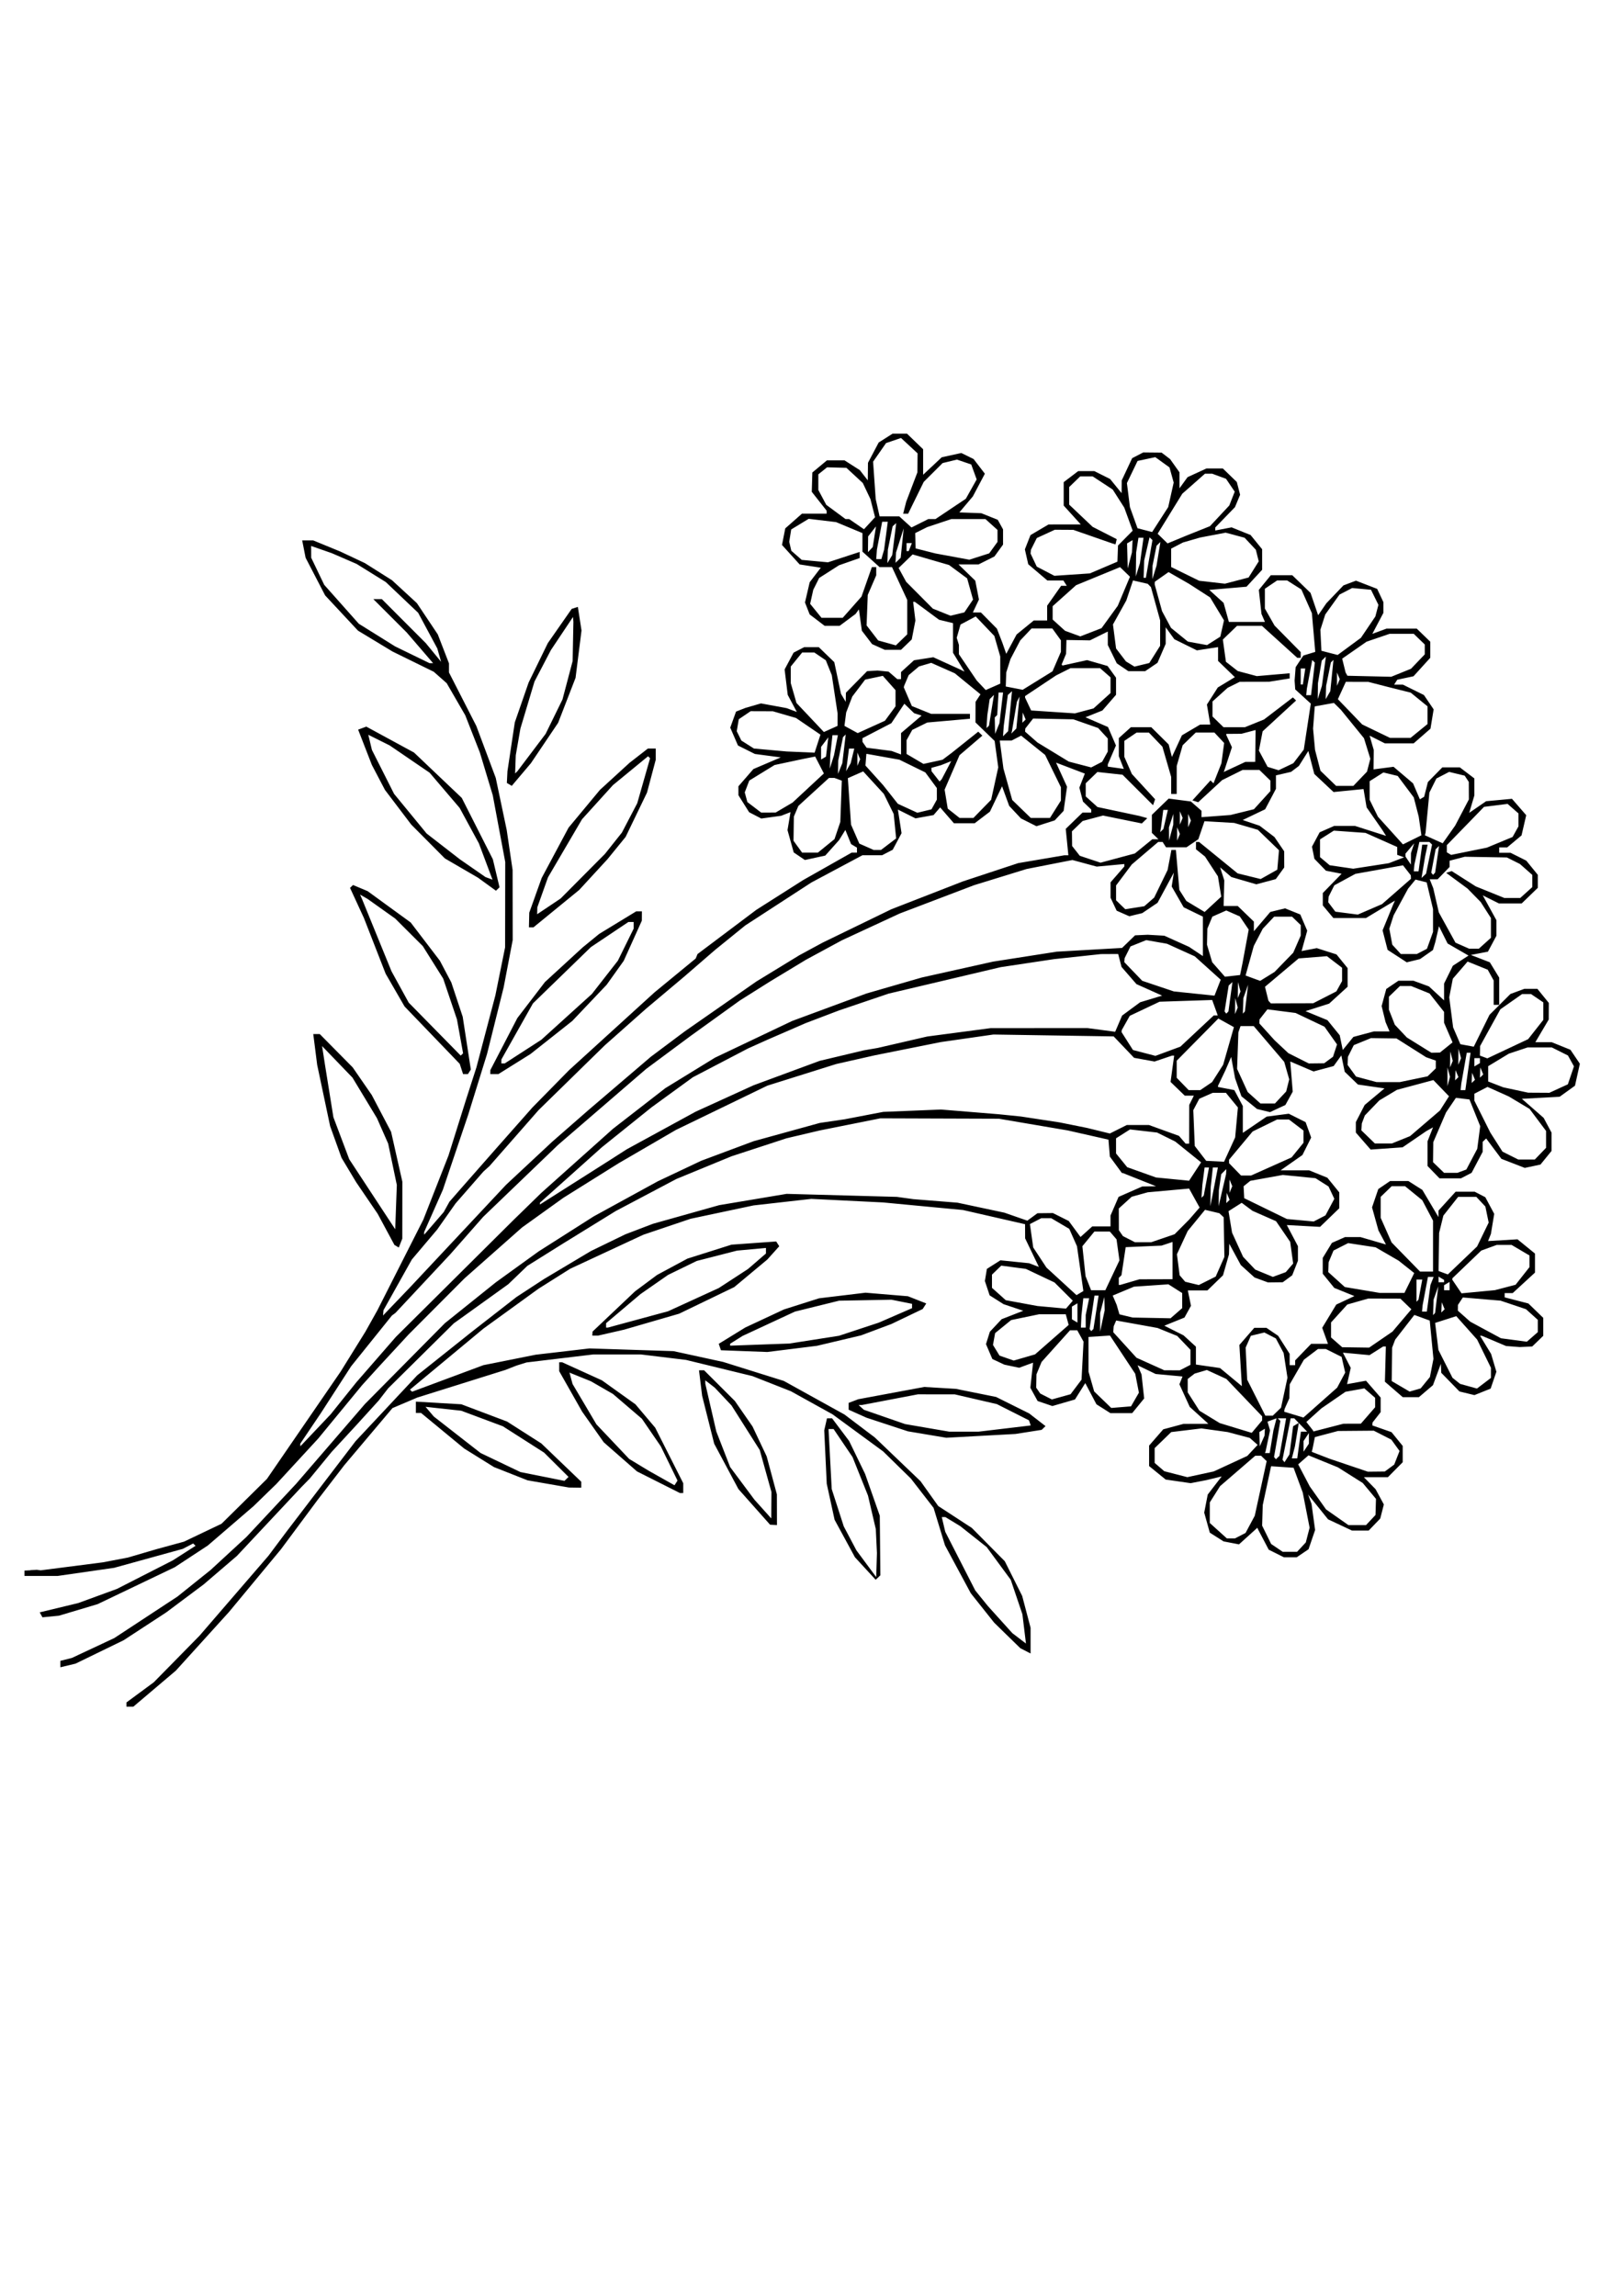 <?xml version="1.0" encoding="UTF-8" standalone="no"?>
<svg
   xmlns:dc="http://purl.org/dc/elements/1.1/"
   xmlns:cc="http://creativecommons.org/ns#"
   xmlns:rdf="http://www.w3.org/1999/02/22-rdf-syntax-ns#"
   xmlns:svg="http://www.w3.org/2000/svg"
   xmlns="http://www.w3.org/2000/svg"
   xmlns:sodipodi="http://sodipodi.sourceforge.net/DTD/sodipodi-0.dtd"
   xmlns:inkscape="http://www.inkscape.org/namespaces/inkscape"
   sodipodi:docname="flower2.svg"
   inkscape:version="1.0 (4035a4fb49, 2020-05-01)"
   id="svg287"
   version="1.1"
   viewBox="0 0 210 297"
   height="297mm"
   width="210mm">
  <defs
     id="defs281" />
  <sodipodi:namedview
     inkscape:window-maximized="0"
     inkscape:window-y="0"
     inkscape:window-x="78"
     inkscape:window-height="860"
     inkscape:window-width="1274"
     showgrid="false"
     inkscape:document-rotation="0"
     inkscape:current-layer="layer1"
     inkscape:document-units="mm"
     inkscape:cy="560"
     inkscape:cx="400"
     inkscape:zoom="0.35"
     inkscape:pageshadow="2"
     inkscape:pageopacity="0.0"
     borderopacity="1.0"
     bordercolor="#666666"
     pagecolor="#ffffff"
     id="base" />
  <g
     id="layer1"
     inkscape:groupmode="layer"
     inkscape:label="Layer 1">
    <path
       id="path303"
       d="m 3.968,203.12 0.802,-0.041 0.247,0.034 0.247,0.034 4.033,-0.518 4.033,-0.518 1.605,-0.307 1.605,-0.307 1.872,-0.548 1.872,-0.548 1.761,-0.481 1.761,-0.481 2.429,-1.158 2.429,-1.158 2.936,-2.899 2.936,-2.899 4.768,-6.941 4.768,-6.941 1.607,-2.589 1.607,-2.589 0.773,-1.381 0.773,-1.381 2.974,-5.869 2.974,-5.869 1.626,-4.142 1.626,-4.142 1.138,-3.625 1.138,-3.625 0.667,-2.071 0.667,-2.071 1.227,-4.66 1.227,-4.66 0.629,-3.107 0.629,-3.107 0.009,-5.523 0.009,-5.523 -0.807,-4.315 -0.807,-4.315 -0.833,-2.762 -0.833,-2.762 -0.945,-2.408 -0.945,-2.408 -1.203,-2.08 -1.203,-2.08 -0.834,-0.736 -0.833,-0.736 -2.675,-1.313 -2.675,-1.313 -2.23,-1.348 -2.23,-1.348 -2.125,-2.279 -2.125,-2.279 -1.264,-2.436 -1.264,-2.436 -0.221,-1.122 -0.221,-1.122 h 0.713 0.713 l 1.739,0.714 1.739,0.714 1.604,0.754 1.604,0.754 1.755,1.108 1.755,1.108 1.609,1.481 1.609,1.481 1.352,2.021 1.352,2.021 0.725,1.876 0.725,1.876 v 0.588 0.588 l 1.77,3.464 1.77,3.464 1.255,3.354 1.255,3.354 0.709,3.369 0.709,3.369 0.382,2.588 0.382,2.588 0.006,4.532 0.006,4.532 -0.585,3.063 -0.585,3.063 -1.077,4.315 -1.077,4.315 -1.217,3.923 -1.217,3.923 -1.639,4.853 -1.639,4.853 -1.209,2.733 -1.209,2.733 v 0.175 0.175 l 1.264,-1.464 1.264,-1.464 0.37,-0.669 0.37,-0.669 0.774,-0.887 0.774,-0.887 2.229,-2.535 2.229,-2.535 2.365,-2.675 2.365,-2.675 2.373,-2.416 2.373,-2.416 5.516,-5.021 5.516,-5.021 2.675,-2.199 2.675,-2.199 0.119,-0.289 0.119,-0.289 3.804,-2.86 3.804,-2.86 3.032,-1.927 3.032,-1.927 3.132,-1.772 3.132,-1.772 h 0.346 0.346 v -0.325 -0.325 l -0.379,-0.227 -0.379,-0.227 -0.371,-0.916 -0.371,-0.916 -0.409,0.661 -0.409,0.661 -0.892,0.997 -0.892,0.997 -1.318,0.286 -1.318,0.286 -0.723,-0.49 -0.723,-0.49 -0.401,-1.442 -0.401,-1.442 0.195,-1.165 0.195,-1.165 -0.607,0.237 -0.607,0.237 -1.286,0.177 -1.286,0.177 -0.784,-0.406 -0.784,-0.406 -0.693,-1.1 -0.693,-1.1 -0.002,-0.578 -0.002,-0.578 0.969,-1.115 0.969,-1.115 1.768,-0.755 1.768,-0.755 -1.673,-0.222 -1.673,-0.222 -1.092,-0.547 -1.092,-0.547 -0.499,-1.156 -0.499,-1.156 0.374,-1.037 0.374,-1.037 0.599,-0.236 0.599,-0.236 1.014,-0.294 1.014,-0.294 1.661,0.306 1.661,0.306 0.66,0.247 0.66,0.247 -0.59,-1.104 -0.59,-1.105 -0.201,-1.646 -0.201,-1.646 0.581,-1.087 0.581,-1.087 0.686,-0.355 0.686,-0.355 h 0.943 0.943 l 1.003,0.971 1.003,0.971 0.434,2.049 0.434,2.049 0.307,0.518 0.307,0.518 0.011,-0.59 0.011,-0.59 1.371,-1.395 1.371,-1.395 0.679,-0.04 0.679,-0.04 0.713,0.072 0.713,0.072 0.563,0.486 0.563,0.486 h 0.239 0.239 v -0.458 -0.458 l 0.841,-0.764 0.841,-0.764 1.25,-0.196 1.25,-0.196 1.744,0.796 1.744,0.796 0.274,0.135 0.274,0.135 -0.746,-1.223 -0.746,-1.223 v -1.914 -1.914 l -0.901,-0.219 -0.901,-0.219 -1.573,-1.162 -1.573,-1.162 h -0.104 -0.104 l 0.146,1.21 0.146,1.21 -0.237,1.225 -0.237,1.225 -0.693,0.671 -0.693,0.671 h -1.053 -1.053 l -0.819,-0.369 -0.819,-0.369 -0.662,-0.866 -0.662,-0.866 -0.191,-1.381 -0.191,-1.381 -0.217,0.298 -0.217,0.298 -1.029,0.765 -1.029,0.765 h -0.974 -0.974 l -0.966,-0.736 -0.966,-0.736 -0.303,-0.772 -0.303,-0.772 0.305,-1.31 0.305,-1.31 0.717,-0.939 0.717,-0.939 -1.367,-0.212 -1.367,-0.212 -1.143,-1.26 -1.143,-1.26 0.212,-1.072 0.212,-1.072 1.077,-0.949 1.077,-0.949 h 1.599 1.599 v -0.196 -0.196 l -0.961,-1.22 -0.961,-1.22 0.037,-1.25 0.037,-1.25 0.945,-0.786 0.945,-0.786 1.139,0.002 1.139,0.002 0.986,0.63 0.986,0.63 0.518,0.663 0.518,0.663 0.011,-1.136 0.011,-1.136 0.693,-1.314 0.693,-1.314 0.9,-0.571 0.9,-0.571 h 0.932 0.932 l 1.043,1.009 1.043,1.009 v 1.648 1.648 l 1.205,-1.13 1.205,-1.13 1.266,-0.276 1.266,-0.276 0.794,0.39 0.794,0.39 0.729,0.95 0.729,0.95 -0.776,1.466 -0.776,1.466 -0.874,1.036 -0.874,1.036 1.422,0.053 1.422,0.053 1.062,0.426 1.062,0.426 0.343,0.62 0.343,0.62 v 0.982 0.982 l -0.557,0.769 -0.557,0.769 -1.031,0.516 -1.031,0.516 h -1.293 -1.293 l 1.084,1.049 1.084,1.049 0.237,1.221 0.237,1.221 -0.394,0.837 -0.394,0.837 h 0.524 0.524 l 1.035,1.049 1.035,1.049 0.361,0.936 0.361,0.936 0.241,0.69 0.241,0.69 0.671,-1.253 0.671,-1.253 1.111,-0.905 1.111,-0.905 h 0.864 0.864 v -0.955 -0.955 l 0.905,-1.288 0.905,-1.288 h 0.365 0.365 l -0.22,-0.345 -0.22,-0.345 h -1.037 -1.037 l -1.236,-1.05 -1.236,-1.05 -0.218,-0.961 -0.218,-0.961 0.362,-0.923 0.363,-0.923 1.168,-0.689 1.168,-0.689 2.088,-9.19e-4 2.088,-9.2e-4 -1.107,-1.22 -1.107,-1.22 v -1.516 -1.516 l 0.94,-0.715 0.94,-0.715 h 1.04 1.04 l 1.021,0.511 1.021,0.511 0.745,0.916 0.745,0.916 0.008,-0.823 0.008,-0.823 0.675,-1.439 0.675,-1.439 0.72,-0.373 0.72,-0.373 1.183,0.011 1.183,0.011 0.551,0.421 0.551,0.421 0.608,0.854 0.608,0.854 v 1.036 1.036 l 0.523,-0.722 0.523,-0.722 1.225,-0.563 1.225,-0.563 h 1.055 1.057 l 0.905,0.876 0.905,0.876 0.214,0.826 0.214,0.826 -0.333,0.801 -0.333,0.801 -1.273,1.314 -1.273,1.314 v 0.197 0.197 l 1.055,-0.204 1.055,-0.204 1.23,0.498 1.23,0.498 0.746,0.918 0.746,0.918 v 1.329 1.329 l -1.011,1.095 -1.011,1.095 -2.409,0.205 -2.409,0.205 0.927,0.841 0.927,0.841 0.342,1.231 0.342,1.231 h 2.332 2.332 l -0.224,-0.518 -0.224,-0.518 -0.17,-1.553 -0.17,-1.553 0.774,-0.949 0.774,-0.949 h 1.389 1.389 l 1.181,1.143 1.181,1.143 0.493,1.445 0.493,1.445 0.532,-0.775 0.532,-0.775 1.105,-1.155 1.105,-1.155 0.81,-0.306 0.81,-0.306 1.371,0.531 1.371,0.531 0.405,0.861 0.405,0.861 v 0.688 0.688 l -0.717,1.36 -0.717,1.36 0.918,-0.338 0.918,-0.338 h 1.955 1.955 l 0.875,0.847 0.875,0.847 v 1.039 1.039 l -1.085,1.196 -1.085,1.196 -1.051,0.223 -1.051,0.223 -0.203,0.319 -0.203,0.319 h 0.57 0.57 l 1.358,0.671 1.358,0.671 0.629,0.928 0.629,0.928 -0.205,1.249 -0.205,1.249 -1.088,0.949 -1.088,0.949 -1.867,-0.002 -1.867,-0.002 -0.983,-0.496 -0.983,-0.496 0.269,0.93 0.269,0.93 -0.016,1.252 -0.016,1.252 1.296,-0.168 1.296,-0.168 1.262,1.072 1.262,1.072 0.442,1.033 0.442,1.033 0.276,-0.165 0.276,-0.165 0.243,-0.953 0.243,-0.953 0.933,-0.949 0.933,-0.949 h 1.133 1.133 l 0.94,0.715 0.94,0.715 v 1.099 1.099 l -0.334,1.128 -0.334,1.128 1.093,-0.753 1.093,-0.753 1.673,-0.156 1.673,-0.156 0.922,1.06 0.922,1.06 -0.303,1.308 -0.303,1.308 -0.93,0.777 -0.93,0.777 h -0.515 -0.515 v 0.345 0.345 h 0.731 0.731 l 1.021,0.511 1.021,0.511 0.745,0.916 0.745,0.916 v 0.843 0.843 l -1.043,1.009 -1.043,1.009 h -1.472 -1.472 l -1.045,-0.523 -1.045,-0.523 0.885,1.61 0.885,1.61 v 1.001 1.001 l -0.55,1.03 -0.55,1.03 -1.106,0.214 -1.106,0.214 1.228,0.474 1.228,0.474 0.606,0.993 0.606,0.993 v 1.759 1.759 h -0.357 -0.357 v -1.576 -1.576 l -0.385,-0.697 -0.385,-0.697 -1.301,-0.526 -1.301,-0.526 -0.956,1.108 -0.956,1.108 -0.233,1.203 -0.233,1.203 0.251,1.945 0.251,1.945 0.47,1.09 0.47,1.09 0.867,0.16 0.867,0.16 1.019,-2.063 1.019,-2.063 1.351,-1.347 1.351,-1.347 0.902,-0.332 0.902,-0.332 h 0.843 0.843 l 0.739,0.91 0.739,0.91 -0.005,1.075 -0.005,1.075 -0.867,1.467 -0.867,1.467 h 1.061 1.061 l 1.209,0.489 1.209,0.489 0.611,0.903 0.611,0.903 -0.316,1.421 -0.316,1.421 -0.992,0.715 -0.992,0.715 -2.444,0.134 -2.444,0.134 1.409,1.232 1.409,1.232 0.512,0.958 0.512,0.958 v 1.179 1.179 l -0.718,0.883 -0.718,0.883 -1.015,0.216 -1.015,0.216 -1.513,-0.586 -1.513,-0.586 -0.986,-1.318 -0.986,-1.318 -0.226,0.219 -0.226,0.219 v 0.647 0.647 l -0.715,1.356 -0.714,1.356 -0.689,0.357 -0.689,0.357 h -1.388 -1.388 l -0.775,-0.799 -0.775,-0.799 v -1.595 -1.595 l 0.356,-0.905 0.356,-0.905 -0.445,0.25 -0.445,0.25 -1.525,1.043 -1.525,1.043 -2.067,0.145 -2.067,0.145 -0.956,-1.099 -0.956,-1.099 v -0.681 -0.681 l 0.571,-1.105 0.571,-1.105 1.283,-1.072 1.283,-1.072 -1.721,-0.25 -1.721,-0.25 -0.854,-0.827 -0.854,-0.827 -0.218,-1.056 -0.218,-1.056 -0.498,0.689 -0.498,0.689 -1.301,0.348 -1.301,0.348 -1.505,-0.644 -1.505,-0.644 0.159,1.95 0.159,1.95 -0.474,0.863 -0.474,0.863 -0.997,0.463 -0.997,0.463 -0.838,-0.204 -0.838,-0.204 -1.011,-0.823 -1.011,-0.823 -0.409,-1.162 -0.409,-1.162 -0.254,-1.381 -0.254,-1.381 -0.372,0.863 -0.372,0.863 -0.478,1.002 -0.478,1.002 v 0.076 0.076 l 1.055,0.204 1.055,0.204 0.55,1.03 0.55,1.03 v 1.736 1.736 l 1.544,-1.053 1.544,-1.053 1.429,-0.186 1.429,-0.186 1.089,0.545 1.089,0.545 0.359,0.996 0.359,0.996 -0.565,1.13 -0.566,1.13 -1.413,0.991 -1.413,0.991 h 1.848 1.848 l 1.177,0.476 1.177,0.476 0.773,0.951 0.773,0.951 v 1.024 1.024 l -1.245,1.205 -1.245,1.205 -2.144,-0.117 -2.144,-0.117 7.1e-4,0.013 7.2e-4,0.013 0.713,1.354 0.713,1.354 v 0.94 0.94 l -0.371,0.944 -0.371,0.944 -0.61,0.449 -0.61,0.449 -0.958,0.011 -0.958,0.011 -0.868,-0.319 -0.868,-0.319 -0.888,-0.803 -0.888,-0.803 -0.748,-1.381 -0.748,-1.381 -0.018,0.69 -0.018,0.69 -0.388,1.354 -0.388,1.354 -1.009,0.977 -1.009,0.977 h -1.267 -1.267 l 0.205,0.993 0.205,0.993 -0.421,0.762 -0.421,0.762 -1.302,0.527 -1.302,0.527 1.241,0.623 1.241,0.623 0.802,0.733 0.802,0.733 v 1.156 1.156 l 1.558,0.226 1.558,0.226 1.413,1.171 1.413,1.171 -0.159,-2.664 -0.159,-2.664 0.965,-1.11 0.965,-1.11 h 0.781 0.781 l 0.763,0.518 0.763,0.518 0.743,1.163 0.743,1.163 v 0.736 0.736 h 0.357 0.357 v -0.309 -0.309 l 1.035,-1.072 1.035,-1.072 h 1.087 1.087 l -0.373,-1.035 -0.373,-1.035 0.911,-1.504 0.911,-1.504 1.174,-0.55 1.174,-0.55 -1.304,-0.527 -1.304,-0.527 -0.746,-0.918 -0.746,-0.918 v -1.022 -1.022 l 0.594,-0.973 0.594,-0.973 0.849,-0.375 0.849,-0.375 h 0.997 0.997 l 1.651,0.481 1.651,0.481 -0.487,-0.912 -0.487,-0.912 -0.414,-1.49 -0.414,-1.49 0.404,-1.185 0.404,-1.185 0.765,-0.519 0.765,-0.519 h 1.181 1.182 l 0.905,0.574 0.905,0.574 1.041,1.756 1.041,1.756 0.004,-0.419 0.004,-0.419 1.107,-1.22 1.107,-1.22 h 1.235 1.235 l 0.686,0.355 0.686,0.355 0.576,1.077 0.576,1.077 -0.215,1.299 -0.215,1.299 -0.184,0.462 -0.184,0.462 1.904,-0.115 1.904,-0.115 1.132,0.922 1.132,0.922 v 1.231 1.231 l -1.442,1.327 -1.442,1.327 h -0.52 -0.52 v 0.274 0.274 l 1.537,0.398 1.537,0.398 0.96,0.929 0.96,0.929 v 1.161 1.161 l -0.713,0.69 -0.713,0.69 -0.802,0.038 -0.802,0.038 -0.892,-0.068 -0.892,-0.068 -1.561,-0.661 -1.561,-0.661 h -0.121 -0.121 l 0.716,1.175 0.716,1.175 0.341,1.151 0.341,1.151 -0.372,1.09 -0.372,1.09 -1.048,0.42 -1.048,0.42 -0.969,-0.235 -0.969,-0.235 -1.178,-1.209 -1.178,-1.209 -0.025,-0.58 -0.025,-0.58 -0.511,1.381 -0.511,1.381 -0.91,0.777 -0.91,0.777 h -1.044 -1.044 l -1.155,-0.999 -1.155,-0.999 0.061,-2.281 0.061,-2.281 h -0.172 -0.172 l -0.885,0.561 -0.885,0.561 -1.721,-0.16 -1.721,-0.16 0.507,0.983 0.507,0.983 -0.239,1.054 -0.239,1.054 1.225,-0.222 1.225,-0.222 0.948,1.09 0.948,1.09 v 0.943 0.943 l -0.524,0.67 -0.524,0.67 -0.011,0.19 -0.011,0.19 1.238,0.433 1.238,0.433 0.724,0.891 0.724,0.891 v 1.056 1.056 l -0.958,0.968 -0.958,0.968 h -1.552 -1.552 l 0.757,0.777 0.757,0.777 0.534,0.986 0.534,0.987 -0.234,0.912 -0.234,0.912 -0.749,0.777 -0.749,0.777 h -1.074 -1.074 l -1.552,-0.727 -1.552,-0.727 -1.29,-1.603 -1.29,-1.603 0.22,0.6 0.22,0.6 0.232,1.692 0.232,1.692 -0.425,1.245 -0.425,1.245 -0.765,0.519 -0.765,0.519 h -0.83 -0.83 l -0.981,-0.491 -0.981,-0.491 -0.695,-1.321 -0.695,-1.321 -0.04,-0.097 -0.04,-0.097 -1.189,1.075 -1.189,1.075 -0.998,-0.193 -0.998,-0.193 -0.89,-0.564 -0.89,-0.564 -0.361,-1.296 -0.361,-1.296 0.227,-1.169 0.227,-1.169 0.903,-1.174 0.903,-1.174 -0.992,0.241 -0.992,0.241 -1.017,0.197 -1.017,0.197 -1.615,-0.234 -1.615,-0.234 -1.072,-0.873 -1.072,-0.873 v -1.324 -1.324 l 0.915,-1.052 0.915,-1.052 1.315,-0.353 1.315,-0.353 1.605,-0.004 1.605,-0.004 -1.207,-1.095 -1.207,-1.095 -0.667,-1.46 -0.667,-1.46 0.2,-0.505 0.2,-0.505 -1.738,-0.162 -1.738,-0.162 -1.169,-0.565 -1.169,-0.565 0.256,0.594 0.256,0.594 0.17,1.553 0.17,1.553 -0.774,0.949 -0.774,0.949 h -1.413 -1.413 l -0.9,-0.571 -0.9,-0.571 -0.723,-1.371 -0.723,-1.371 -0.666,1.06 -0.666,1.06 -1.463,0.424 -1.463,0.424 -0.954,-0.325 -0.954,-0.325 -0.47,-0.857 -0.47,-0.857 0.176,-1.624 0.176,-1.624 -0.898,0.33 -0.898,0.33 -0.956,-0.2 -0.956,-0.2 -0.779,-0.365 -0.779,-0.364 -0.413,-0.964 -0.413,-0.964 0.252,-0.802 0.252,-0.802 0.761,-0.811 0.761,-0.811 1.398,-0.545 1.398,-0.545 -1.275,-0.427 -1.275,-0.427 -0.899,-0.57 -0.899,-0.57 -0.308,-0.927 -0.308,-0.927 0.129,-0.785 0.129,-0.785 0.877,-0.556 0.877,-0.556 1.861,0.191 1.861,0.191 0.626,0.239 0.626,0.239 -0.89,-1.85 -0.89,-1.85 -0.004,-0.914 -0.004,-0.914 -4.012,-0.917 -4.012,-0.917 -5.172,-0.491 -5.172,-0.491 -4.644,-0.23 -4.644,-0.23 -3.738,0.423 -3.738,0.423 -4.074,0.864 -4.074,0.864 -3.06,1.034 -3.06,1.034 -4.729,2.199 -4.729,2.199 -2.048,1.291 -2.048,1.291 -3.567,2.583 -3.567,2.583 -4.75,3.945 -4.75,3.945 0.138,0.134 0.138,0.134 4.612,-1.717 4.612,-1.717 3.388,-0.677 3.388,-0.677 3.473,-0.405 3.473,-0.405 5.444,0.175 5.444,0.175 3.21,0.699 3.21,0.699 3.924,1.229 3.924,1.229 3.923,2.172 3.923,2.172 1.962,1.483 1.962,1.483 2.957,2.829 2.957,2.829 1.145,1.606 1.145,1.606 2.178,1.42 2.178,1.42 2.129,2.152 2.129,2.152 1.125,2.244 1.124,2.244 0.543,2.057 0.543,2.057 v 1.666 1.666 l -0.665,-0.344 -0.665,-0.344 -1.693,-1.653 -1.693,-1.653 -1.509,-1.899 -1.509,-1.899 -1.671,-3.104 -1.671,-3.104 -0.737,-2.42 -0.737,-2.42 -1.466,-1.893 -1.466,-1.893 -1.798,-1.76 -1.798,-1.76 -3.271,-2.397 -3.271,-2.397 -2.695,-1.493 -2.695,-1.493 -2.486,-0.979 -2.486,-0.979 -4.297,-1.047 -4.297,-1.047 -2.936,-0.356 -2.936,-0.356 h -3.052 -3.052 l -4.333,0.519 -4.333,0.519 -0.65,0.203 -0.65,0.203 -0.713,0.28 -0.713,0.28 -5.707,1.789 -5.707,1.789 -1.605,0.682 -1.605,0.682 -3.114,3.691 -3.114,3.691 -1.725,2.244 -1.725,2.244 -2.371,3.193 -2.371,3.193 -3.363,4.057 -3.363,4.057 -3.441,3.797 -3.441,3.797 -2.749,2.33 -2.749,2.33 -0.446,6.8e-4 -0.446,6.9e-4 v -0.274 -0.274 l 1.769,-1.305 1.769,-1.305 2.957,-3.01 2.957,-3.01 4.458,-5.168 4.458,-5.168 1.158,-1.547 1.158,-1.547 4.481,-5.869 4.481,-5.869 3.991,-4.263 3.991,-4.263 3.567,-2.843 3.567,-2.843 2.853,-2.221 2.853,-2.221 1.783,-1.164 1.783,-1.164 3.032,-1.809 3.032,-1.809 2.23,-1.082 2.23,-1.082 1.785,-0.681 1.785,-0.681 4.286,-1.205 4.286,-1.205 4.361,-0.731 4.361,-0.731 7.133,0.195 7.133,0.195 1.07,0.148 1.07,0.148 2.853,0.228 2.853,0.228 3.032,0.646 3.032,0.646 1.484,0.517 1.484,0.517 0.656,-0.481 0.656,-0.481 0.999,-0.011 0.999,-0.011 1.024,0.513 1.024,0.513 0.762,1.036 0.762,1.036 0.76,-0.685 0.76,-0.685 h 1.181 1.181 v -0.702 -0.702 l 0.522,-1.208 0.522,-1.208 1.529,-0.672 1.529,-0.672 0.892,-0.016 0.892,-0.016 -2.14,-0.853 -2.14,-0.853 -0.065,-0.002 -0.065,-0.002 -0.781,-1.062 -0.781,-1.062 -0.089,-1.096 -0.089,-1.096 -2.632,-0.596 -2.632,-0.596 -4.458,-0.758 -4.458,-0.758 -7.668,-0.026 -7.668,-0.026 -3.923,0.785 -3.923,0.785 -2.148,0.506 -2.148,0.506 -3.558,1.164 -3.558,1.164 -3.567,1.468 -3.567,1.468 -3.923,2.073 -3.923,2.073 -3.388,2.089 -3.388,2.089 -2.329,1.457 -2.329,1.457 -1.237,1.19 -1.237,1.19 -3.526,2.532 -3.526,2.532 -4.246,4.202 -4.246,4.202 -0.61,0.788 -0.61,0.788 -1.427,1.57 -1.427,1.57 -1.617,1.752 -1.617,1.752 -1.414,1.722 -1.414,1.722 -0.535,0.546 -0.535,0.546 -4.183,4.463 -4.183,4.463 -2.148,1.84 -2.148,1.84 -2.428,1.815 -2.428,1.815 -2.751,1.797 -2.751,1.797 -3.113,1.514 -3.113,1.514 -0.981,0.234 -0.981,0.234 v -0.415 -0.415 l 0.748,-0.189 0.748,-0.189 2.74,-1.283 2.74,-1.283 4.091,-2.688 4.091,-2.688 2.14,-1.715 2.14,-1.715 2.318,-2.136 2.318,-2.136 3.212,-3.435 3.212,-3.435 4.456,-5.166 4.456,-5.166 5.172,-5.227 5.172,-5.227 3.298,-2.645 3.298,-2.645 2.765,-1.997 2.765,-1.997 3.567,-2.268 3.567,-2.268 4.148,-2.271 4.148,-2.271 2.807,-1.327 2.807,-1.327 3.388,-1.265 3.388,-1.265 4.28,-1.181 4.28,-1.181 1.605,-0.236 1.605,-0.236 2.502,-0.48 2.502,-0.48 3.739,-0.152 3.739,-0.152 3.745,0.306 3.745,0.306 1.427,0.145 1.427,0.145 2.497,0.381 2.497,0.381 1.783,0.359 1.783,0.359 1.469,0.36 1.469,0.36 1.099,-0.55 1.099,-0.55 h 1.431 1.431 l 1.943,0.703 1.943,0.703 0.433,0.505 0.433,0.505 h 0.224 0.224 l 0.005,-2.503 0.005,-2.503 0.301,-0.604 0.301,-0.604 h -0.589 -0.589 l -0.918,-0.888 -0.918,-0.888 0.233,-1.701 0.233,-1.701 h -0.137 -0.137 l -1.132,0.382 -1.132,0.382 -1.324,-0.24 -1.324,-0.24 -1.321,-1.385 -1.321,-1.385 -7.779,-0.122 -7.779,-0.122 -3.388,0.486 -3.388,0.486 -4.28,0.857 -4.28,0.857 -2.497,0.564 -2.497,0.564 -4.458,1.399 -4.458,1.399 -5.918,2.865 -5.918,2.865 -3.711,2.158 -3.711,2.158 -3.567,2.231 -3.567,2.231 -2.675,1.919 -2.675,1.919 -3.727,3.297 -3.727,3.297 -3.613,3.625 -3.613,3.625 -1.933,2.092 -1.933,2.092 -1.076,1.187 -1.076,1.187 -2.839,3.452 -2.839,3.452 -2.703,2.934 -2.703,2.934 -1.476,1.435 -1.476,1.435 -2.962,2.55 -2.962,2.55 -2.14,1.405 -2.14,1.405 -4.993,2.389 -4.993,2.389 -2.497,0.746 -2.497,0.746 -1.07,0.105 -1.07,0.105 -0.178,-0.32 -0.178,-0.32 2.497,-0.603 2.497,-0.603 2.497,-0.913 2.497,-0.913 3.615,-1.845 3.615,-1.845 1.474,-0.944 1.474,-0.944 -0.155,-0.15 -0.155,-0.15 -0.675,0.349 -0.675,0.349 -4.438,1.225 -4.438,1.225 -3.653,0.525 -3.653,0.525 H 5.308 3.165 v -0.345 -0.345 l 0.802,-0.041 z m 36.853,-18.083 1.962,-2.071 1.662,-2.071 1.662,-2.071 2.555,-2.934 2.555,-2.934 7.628,-7.579 7.628,-7.579 1.787,-1.742 1.787,-1.742 4.633,-4.143 4.633,-4.143 3.388,-2.629 3.388,-2.629 3.21,-1.971 3.21,-1.971 4.993,-2.374 4.993,-2.374 4.815,-1.78 4.815,-1.78 3.567,-1.03 3.567,-1.03 4.611,-1.028 4.611,-1.028 4.127,-0.645 4.127,-0.645 4.223,-0.241 4.223,-0.241 0.843,-0.816 0.843,-0.816 0.819,-0.037 0.819,-0.037 1.07,0.061 1.07,0.061 1.605,0.723 1.605,0.723 0.892,0.595 0.892,0.595 v -2.552 -2.552 l -1.243,-0.603 -1.243,-0.603 -0.774,-1.347 -0.774,-1.347 0.14,-0.897 0.14,-0.897 -1.055,1.954 -1.055,1.954 -0.991,0.668 -0.991,0.668 -0.838,0.202 -0.838,0.202 -0.816,-0.36 -0.816,-0.36 -0.396,-0.841 -0.396,-0.841 v -0.993 -0.993 l 0.892,-1.026 0.892,-1.026 v -0.158 -0.158 l -1.786,0.166 -1.786,0.166 -1.573,-0.426 -1.573,-0.426 -2.963,0.581 -2.963,0.581 -3.397,1.047 -3.397,1.047 -4.815,1.833 -4.815,1.833 -3.745,1.735 -3.745,1.735 -2.318,1.255 -2.318,1.255 -2.318,1.402 -2.318,1.402 -1.962,1.235 -1.962,1.235 -3.21,2.311 -3.21,2.311 -2.849,2.114 -2.849,2.114 -5.69,4.905 -5.69,4.905 -4.85,4.66 -4.85,4.66 -2.126,2.416 -2.126,2.416 -3.55,3.797 -3.55,3.797 -0.232,0.173 -0.232,0.173 -2.639,3.283 -2.639,3.283 -1.962,3.035 -1.962,3.035 -1.327,1.968 -1.327,1.968 0.004,0.173 0.004,0.173 1.962,-2.071 z m 0.288,-111.13 0.843,1.753 2.236,2.515 2.236,2.515 2.356,1.47 2.356,1.47 2.219,1.08 2.219,1.08 h 0.232 0.232 l -1.708,-1.985 -1.708,-1.985 -2.159,-2.158 -2.159,-2.158 h 0.551 0.551 l 2.844,2.848 2.844,2.848 0.991,1.208 0.991,1.208 -0.246,-0.863 -0.246,-0.863 -1.24,-2.309 -1.24,-2.309 -2.092,-1.986 -2.092,-1.986 -1.888,-1.173 -1.888,-1.173 -1.605,-0.695 -1.605,-0.695 -1.337,-0.467 -1.337,-0.467 0.004,0.761 0.004,0.761 0.843,1.753 z m 10.264,94.387 1.815,-1.899 6.143,-6.559 6.143,-6.559 2.996,-2.795 2.996,-2.795 2.332,-2.038 2.332,-2.038 4.042,-3.452 4.042,-3.452 2.185,-1.635 2.185,-1.635 4.637,-3.23 4.637,-3.23 2.773,-1.694 2.773,-1.694 1.507,-0.817 1.507,-0.817 4.458,-2.165 4.458,-2.165 4.637,-1.805 4.637,-1.805 3.567,-1.178 3.567,-1.178 2.989,-0.508 2.989,-0.508 h 0.258 0.258 l -0.17,-1.71 -0.17,-1.71 1.086,-1.051 1.086,-1.051 h 0.562 0.562 v -0.197 -0.197 l -0.534,-0.517 -0.534,-0.517 -0.233,-0.9 -0.233,-0.9 0.354,-0.908 0.354,-0.908 -1.863,-0.71 -1.863,-0.71 0.712,1.559 0.712,1.559 -0.221,1.561 -0.221,1.561 -0.576,0.616 -0.576,0.616 -1.183,0.378 -1.183,0.378 -1.003,-0.505 -1.003,-0.505 -0.76,-0.81 -0.76,-0.81 -0.461,-1.268 -0.461,-1.268 -0.785,1.64 -0.785,1.64 -0.984,0.749 -0.984,0.75 h -1.347 -1.347 l -0.89,-1.024 -0.89,-1.024 -0.426,0.497 -0.426,0.497 -1.169,0.212 -1.169,0.212 -1.139,-0.57 -1.139,-0.57 0.237,1.529 0.237,1.529 -0.572,1.071 -0.572,1.071 -0.686,0.355 -0.686,0.355 h -1.271 -1.271 l -3.3,1.761 -3.3,1.761 -4.28,2.779 -4.28,2.779 -1.959,1.588 -1.959,1.588 -1.995,1.726 -1.995,1.726 -2.463,2.071 -2.463,2.071 -2.677,2.374 -2.677,2.374 -4.28,4.188 -4.28,4.188 -3.178,3.622 -3.178,3.622 -0.388,0.349 -0.388,0.349 -1.806,2.068 -1.806,2.068 -1.186,1.684 -1.186,1.684 -1.641,1.94 -1.641,1.94 -1.835,3.279 -1.835,3.279 -0.029,0.345 -0.029,0.345 1.815,-1.899 z m 22.941,-15.296 4.452,-2.827 1.165,-0.746 1.165,-0.746 4.458,-2.433 4.458,-2.433 3.745,-1.707 3.745,-1.707 4.28,-1.581 4.28,-1.581 2.853,-0.679 2.853,-0.679 0.892,-0.154 0.892,-0.154 3.206,-0.74 3.206,-0.74 4.105,-0.543 4.105,-0.543 6.268,-0.003 6.268,-0.003 1.792,0.239 1.792,0.239 0.448,-1.048 0.448,-1.048 1.167,-0.861 1.167,-0.861 1.422,-0.43 1.422,-0.43 -1.66,-0.744 -1.66,-0.744 -0.966,-1.112 -0.966,-1.112 -0.217,-0.836 -0.217,-0.836 -1.12,0.006 -1.12,0.006 -3.032,0.326 -3.032,0.326 -3.447,0.518 -3.447,0.518 -7.253,1.712 -7.253,1.712 -3.21,1.088 -3.21,1.088 -2.155,0.82 -2.155,0.82 -2.462,1.069 -2.462,1.069 -1.267,0.569 -1.267,0.569 -3.567,1.862 -3.567,1.862 -2.675,1.945 -2.675,1.945 -3.21,2.58 -3.21,2.58 -4.012,3.591 -4.012,3.591 v 0.117 0.117 l 4.452,-2.827 z M 96.737,96.318 l 0.815,0.517 2.115,0.19 2.115,0.19 1.811,0.077 1.811,0.077 0.377,-1.165 0.377,-1.165 -1.582,-1.079 -1.582,-1.079 -1.498,-0.434 -1.498,-0.434 -1.436,-0.005 -1.436,-0.005 -0.768,0.521 -0.768,0.521 -0.132,0.774 -0.132,0.774 0.299,0.604 0.299,0.604 0.815,0.517 z m 0.857,8.122 0.896,0.682 0.933,-9.2e-4 0.933,-0.002 1.1,-0.649 1.1,-0.649 2.023,-1.881 2.023,-1.881 -0.563,-1.093 -0.563,-1.093 -0.776,0.153 -0.776,0.153 -1.85,0.394 -1.85,0.394 -1.638,1.006 -1.638,1.006 -0.292,0.765 -0.292,0.765 0.169,0.625 0.169,0.625 0.896,0.682 z m 5.468,-32.602 0.674,0.591 1.698,0.157 1.698,0.157 2.051,-0.671 2.051,-0.671 v 0.395 0.395 l -1.337,0.468 -1.337,0.468 -1.283,0.821 -1.283,0.821 -0.383,0.765 -0.383,0.765 -0.202,0.908 -0.202,0.908 0.735,0.905 0.735,0.905 h 1.373 1.373 l 1.216,-1.375 1.216,-1.375 0.669,-1.904 0.669,-1.904 h 0.283 0.283 v 0.529 0.529 l -0.548,1.269 -0.548,1.269 -0.076,1.972 -0.076,1.972 0.75,0.974 0.75,0.974 1.144,0.318 1.144,0.318 0.736,-0.713 0.736,-0.713 v -2.224 -2.224 l -0.985,-2.124 -0.985,-2.124 h -0.805 -0.805 l -1.108,-1.002 -1.108,-1.002 v -1.2 -1.2 l -1.709,-0.711 -1.709,-0.711 -1.769,-0.212 -1.769,-0.212 -1.131,0.687 -1.131,0.687 -0.128,0.798 -0.128,0.798 0.136,0.582 0.136,0.582 z m -0.374,17.822 0.367,1.28 1.774,1.879 1.774,1.879 0.885,-0.397 0.885,-0.397 0.003,-0.797 0.003,-0.797 -0.376,-2.483 -0.376,-2.483 -0.387,-0.963 -0.387,-0.963 -0.744,-0.504 -0.744,-0.504 h -0.786 -0.786 l -0.739,0.91 -0.739,0.91 0.002,1.075 0.002,1.075 0.367,1.28 z m 0.541,19.873 0.555,0.767 h 1.022 1.022 l 1.074,-0.874 1.074,-0.874 0.376,-1.111 0.376,-1.111 0.096,-2.67 0.096,-2.67 -0.478,-0.177 -0.478,-0.177 h -0.349 -0.349 l -1.983,1.812 -1.983,1.812 -0.291,0.69 -0.291,0.69 -0.023,1.563 -0.023,1.563 0.555,0.767 z m 3.169,-45.185 0.514,0.962 1.246,0.92 1.246,0.92 h 0.236 0.236 l 0.957,0.659 0.957,0.659 0.717,-0.779 0.717,-0.779 -0.3,-1.175 -0.3,-1.175 -0.492,-1.036 -0.492,-1.036 -1.061,-0.983 -1.061,-0.983 -1.251,-0.034 -1.251,-0.034 -0.566,0.455 -0.566,0.455 v 1.01 1.01 l 0.514,0.962 z m 0.16,33.721 0.317,-0.19 0.15,-1.247 0.15,-1.247 -0.468,0.619 -0.468,0.619 v 0.817 0.817 z m 1.084,0.494 0.27,-0.863 0.25,-1.295 0.25,-1.295 h -0.351 -0.351 l -0.14,1.295 -0.14,1.295 -0.029,0.863 -0.029,0.863 z m 1.065,0.863 0.281,-0.69 0.22,-1.859 0.22,-1.859 -0.177,0.172 -0.177,0.172 -0.307,1.515 -0.307,1.515 -0.017,0.863 -0.017,0.863 0.281,-0.69 z m 4.032,-5.386 1.762,-0.799 0.685,-0.931 0.685,-0.931 v -1.049 -1.049 l -0.822,-0.925 -0.822,-0.925 -1.144,0.243 -1.144,0.243 -0.83,1.094 -0.831,1.094 -0.397,1.036 -0.397,1.036 -0.111,0.863 -0.111,0.863 0.858,0.468 0.858,0.468 z m -2.969,5.214 0.298,-0.518 0.233,-0.949 0.233,-0.949 h -0.341 -0.341 l -0.144,1.122 -0.144,1.122 -0.046,0.345 -0.046,0.345 z m 0.881,8.651 0.536,1.229 0.932,0.411 0.932,0.411 h 0.47 0.47 l 0.98,-0.746 0.98,-0.746 -0.158,-1.584 -0.158,-1.584 -0.636,-1.294 -0.636,-1.294 -1.337,-1.458 -1.337,-1.458 -0.993,0.438 -0.993,0.438 0.206,3.005 0.206,3.005 z m 0.463,-9.255 0.18,-0.432 -0.18,-0.432 -0.18,-0.432 v 0.863 0.863 z m 0.75,-2.297 0.262,0.378 1.621,0.209 1.621,0.209 0.608,0.226 0.608,0.226 V 96.219 94.837 l 1.331,-1.131 1.331,-1.131 -0.484,-0.156 -0.484,-0.156 -0.632,-0.612 -0.632,-0.612 -0.841,1.259 -0.841,1.259 -1.871,0.971 -1.871,0.971 0.005,0.237 0.005,0.237 0.262,0.378 z m 1.26,3.949 1.142,1.267 0.953,1.207 0.953,1.207 1.262,0.58 1.262,0.58 0.915,-0.222 0.915,-0.222 0.347,-0.628 0.347,-0.628 v -0.746 -0.746 l -0.745,-1.012 -0.745,-1.012 -1.677,-0.823 -1.677,-0.823 -2.102,-0.376 -2.102,-0.376 h -0.037 -0.037 l -0.059,0.753 -0.059,0.753 z m -0.51,-29.2 0.31,-0.328 0.21,-1.341 0.21,-1.341 -0.509,0.651 -0.509,0.651 -0.011,1.018 -0.011,1.018 0.31,-0.328 z m 0.944,-5.42 0.253,1.122 h 1.274 1.274 l 0.789,0.717 0.789,0.717 1.089,-0.545 1.089,-0.545 0.464,-5.52e-4 0.464,-5.52e-4 1.962,-1.312 1.962,-1.312 0.702,-1.251 0.702,-1.251 -0.352,-0.968 -0.352,-0.968 -0.924,-0.315 -0.924,-0.315 -0.928,0.225 -0.928,0.225 -1.22,1.216 -1.22,1.216 -1.011,2.061 -1.011,2.061 h -0.321 -0.321 l 0.197,-0.777 0.197,-0.777 0.724,-1.899 0.724,-1.899 0.012,-1.23 0.012,-1.23 -1.072,-0.994 -1.072,-0.994 -0.968,0.33 -0.968,0.33 -0.838,1.204 -0.838,1.204 0.169,2.416 0.169,2.416 0.253,1.122 z m 0.148,6.645 h 0.333 l 0.177,-0.604 0.177,-0.604 0.238,-1.812 0.238,-1.812 h -0.363 -0.363 l -0.341,1.812 -0.342,1.812 -0.042,0.604 -0.042,0.604 z m 1.427,0 0.311,-0.518 0.258,-2.071 0.258,-2.071 -0.233,0.211 -0.233,0.211 -0.307,1.515 -0.307,1.515 -0.028,0.863 -0.028,0.863 z m 1.072,0.155 0.335,-0.328 0.194,-1.899 0.194,-1.899 -0.494,1.553 -0.494,1.553 -0.035,0.673 -0.035,0.673 0.335,-0.328 z m 2.767,4.517 1.728,1.738 1.145,0.459 1.145,0.459 0.894,-0.217 0.894,-0.217 0.561,-0.829 0.561,-0.829 -0.381,-1.371 -0.381,-1.371 -1.17,-0.864 -1.17,-0.864 -2.358,-0.685 -2.358,-0.685 -0.906,0.877 -0.906,0.877 0.487,0.892 0.487,0.892 z m -1.51,13.13 0.522,1.21 1.25,0.505 1.25,0.505 h 2.508 2.508 v 0.316 0.316 l -2.764,0.245 -2.764,0.245 -0.97,0.478 -0.97,0.478 -0.367,0.664 -0.367,0.664 v 0.891 0.891 l 1.094,0.644 1.094,0.644 1.235,-0.27 1.235,-0.27 0.614,-0.463 0.614,-0.463 1.696,-1.353 1.696,-1.353 0.265,0.256 0.265,0.256 -1.479,1.267 -1.479,1.267 -0.963,2.227 -0.963,2.227 0.202,1.225 0.202,1.225 0.764,0.604 0.764,0.604 h 0.899 0.899 l 1.145,-1.175 1.145,-1.175 0.46,-2.096 0.46,-2.096 -0.234,-1.708 -0.234,-1.708 -1.24,-1.2 -1.24,-1.2 0.005,-1.329 0.005,-1.329 0.319,-0.488 0.319,-0.488 -1.662,-1.36 -1.662,-1.36 -1.525,-0.675 -1.525,-0.675 -0.793,0.234 -0.793,0.234 -0.666,0.563 -0.666,0.563 -0.292,0.69 -0.292,0.69 -0.023,0.097 -0.023,0.097 0.522,1.21 z m -0.025,-18.837 h 0.14 l 0.205,-0.518 0.205,-0.518 h -0.345 -0.345 v 0.518 0.518 z m 2.322,-0.017 1.283,0.324 2.19,0.404 2.19,0.404 1.286,-0.411 1.286,-0.411 0.536,-0.741 0.536,-0.741 v -0.773 -0.773 l -0.781,-0.704 -0.781,-0.704 h -2.206 -2.206 l -1.561,0.52 -1.561,0.52 -0.777,0.388 -0.777,0.388 0.029,0.992 0.029,0.992 1.283,0.324 z m 1.291,29.162 0.52,0.665 0.137,-0.147 0.137,-0.147 0.616,-1.172 0.616,-1.172 -0.66,0.262 -0.66,0.262 -0.624,0.174 -0.624,0.174 0.011,0.219 0.011,0.219 0.52,0.665 z m 3.195,101.516 1.942,3.797 0.816,1.007 0.816,1.007 1.583,1.754 1.583,1.754 0.882,0.673 0.882,0.673 -0.23,-1.893 -0.23,-1.893 -0.755,-2.232 -0.755,-2.232 -1.555,-2.114 -1.555,-2.114 -1.708,-1.354 -1.708,-1.354 -0.968,-0.588 -0.968,-0.588 h -0.23 -0.23 l 0.223,0.949 0.223,0.949 z M 124.074,84.033 v 0.603 l 1.152,1.699 1.152,1.699 0.582,0.618 0.582,0.618 0.941,-0.415 0.941,-0.415 -0.002,-1.757 -0.002,-1.757 -0.381,-1.327 -0.381,-1.327 -1.204,-1.262 -1.204,-1.262 -0.984,0.523 -0.984,0.523 -0.246,0.858 -0.246,0.858 0.142,0.46 0.142,0.46 v 0.603 z m 3.728,10.001 0.161,-0.156 0.323,-1.992 0.323,-1.992 -0.278,0.279 -0.278,0.279 -0.152,1.036 -0.152,1.036 -0.053,0.834 -0.053,0.834 z m 1.443,73.367 0.891,0.799 2.051,0.377 2.051,0.377 1.845,0.169 1.845,0.169 0.44,-0.513 0.44,-0.513 -1.182,-1.18 -1.182,-1.18 -1.851,-0.876 -1.851,-0.876 -1.595,-0.212 -1.595,-0.212 -0.6,0.581 -0.6,0.581 v 0.855 0.855 z m 1.003,8.29 0.921,0.319 1.378,-0.4 1.378,-0.4 2.174,-1.904 2.174,-1.904 -0.187,-0.691 -0.187,-0.691 h -1.724 -1.724 l -1.811,0.376 -1.811,0.376 -1.036,0.844 -1.036,0.844 -0.138,0.765 -0.138,0.765 0.423,0.69 0.423,0.69 z m -1.211,-81.443 0.282,-0.69 0.234,-1.985 0.234,-1.985 h -0.29 -0.29 l -0.089,1.457 -0.089,1.457 -0.159,0.154 -0.159,0.154 0.023,1.064 0.023,1.064 0.282,-0.69 z m 1.366,7.21 0.569,2.032 1.2,1.161 1.2,1.161 h 1.242 1.242 l 0.707,-1.122 0.707,-1.122 9e-4,-0.863 9.1e-4,-0.863 -1.022,-2.09 -1.022,-2.09 -1.552,-1.248 -1.552,-1.248 -0.613,0.317 -0.613,0.317 h -0.77 -0.77 l 0.239,1.812 0.239,1.812 0.569,2.032 z m -0.292,-6.537 0.33,-0.328 0.251,-2.589 0.251,-2.589 -0.27,0.246 -0.27,0.246 -0.264,1.998 -0.264,1.998 -0.047,0.673 -0.047,0.673 z m 1.12,-5.898 1.094,0.212 1.929,-1.194 1.929,-1.194 0.544,-1.26 0.544,-1.26 v -0.744 -0.744 L 136.715,82.07 136.16,81.303 h -1.344 -1.344 l -0.734,0.777 -0.734,0.777 -0.631,1.206 -0.631,1.206 -0.272,0.865 -0.272,0.865 -0.031,0.906 -0.031,0.906 1.094,0.212 z m -0.054,5.553 0.326,-0.328 0.208,-2.071 0.208,-2.071 -0.172,0.345 -0.172,0.345 -0.32,1.899 -0.32,1.899 -0.042,0.155 -0.042,0.155 z m 1.316,-1.284 0.215,-0.209 -0.187,-0.453 -0.187,-0.453 -0.028,0.662 -0.028,0.662 0.215,-0.209 z m 0.533,-2.214 0.392,0.832 2.833,0.188 2.833,0.188 1.206,-0.322 1.206,-0.322 1.098,-0.993 1.098,-0.993 v -1.016 -1.016 l -0.68,-0.596 -0.68,-0.596 -1.905,1.56e-4 -1.905,1.57e-4 -0.935,0.47 -0.935,0.47 -2.008,1.338 -2.008,1.338 v 0.099 0.099 z m 0.411,4.272 0.803,0.704 2.026,1.235 2.026,1.235 1.45,0.378 1.45,0.378 0.707,-0.366 0.707,-0.366 0.365,-0.66 0.365,-0.66 v -0.847 -0.847 l -0.624,-0.679 -0.624,-0.679 -1.605,-0.561 -1.605,-0.561 -2.602,-0.05 -2.602,-0.05 -0.507,0.648 -0.507,0.648 -0.011,0.199 -0.011,0.199 0.802,0.704 z m 0.309,-22.898 0.399,0.847 1.141,0.595 1.141,0.595 2.295,-0.155 2.295,-0.155 1.783,-0.759 1.783,-0.759 0.039,-1.046 0.039,-1.046 0.948,-0.958 0.948,-0.958 -0.543,-1.49 -0.543,-1.49 -0.748,-1.171 -0.748,-1.171 -1.295,-0.851 -1.295,-0.851 h -0.809 -0.809 l -0.713,0.69 -0.713,0.69 v 1.136 1.136 l 1.516,1.437 1.516,1.437 1.56,0.797 1.56,0.797 -0.08,0.34 -0.08,0.34 -0.232,-0.073 -0.232,-0.073 -2.497,-0.869 -2.497,-0.869 -1.194,-0.007 -1.194,-0.007 -1.167,0.536 -1.167,0.536 -0.379,0.759 -0.379,0.759 -0.024,0.243 -0.024,0.243 0.399,0.847 z m 0.799,90.23 0.856,1.299 1.943,1.783 1.943,1.783 0.445,-0.266 0.445,-0.266 -0.413,-2.898 -0.413,-2.898 -0.5,-1.124 -0.5,-1.124 -1.164,-0.687 -1.164,-0.687 -0.648,-0.002 -0.648,-9.2e-4 -0.733,0.38 -0.733,0.38 0.214,1.514 0.214,1.514 0.856,1.299 z m -0.211,17.213 0.262,0.38 0.752,0.383 0.752,0.383 1.21,-0.337 1.21,-0.337 0.71,-0.943 0.71,-0.943 0.129,-2.459 0.129,-2.459 -0.406,-0.734 -0.406,-0.734 h -0.469 -0.469 l -1.839,2.046 -1.839,2.046 -0.332,0.802 -0.332,0.802 -0.017,0.863 -0.017,0.863 0.262,0.38 z m 2.67,-99.02 0.802,0.728 0.988,0.362 0.988,0.362 1.373,-0.532 1.373,-0.532 1.05,-1.447 1.05,-1.447 0.789,-1.88 0.789,-1.88 -0.641,-0.621 -0.641,-0.621 -2.845,1.169 -2.845,1.169 -1.516,1.358 -1.516,1.358 v 0.863 0.863 z m 2.06,4.872 1.595,-0.351 1.325,0.38 1.325,0.38 0.548,0.757 0.548,0.757 v 1.105 1.105 l -0.884,1.017 -0.884,1.017 -1.093,0.438 -1.093,0.438 1.456,0.631 1.456,0.631 0.515,1.193 0.515,1.193 -0.528,1.224 -0.528,1.224 v 0.145 0.145 l 1.036,0.147 1.036,0.147 -0.322,-0.821 -0.322,-0.821 v -1.172 -1.172 l 0.781,-0.704 0.781,-0.704 h 1.317 1.317 l 1.126,1.115 1.126,1.115 0.21,0.81 0.21,0.81 0.647,-1.399 0.647,-1.399 1.18,-0.696 1.18,-0.696 0.656,-9.2e-4 0.656,-0.002 -0.218,-1.295 -0.218,-1.295 0.704,-1.103 0.704,-1.103 0.998,-0.605 0.998,-0.605 0.105,-0.062 0.105,-0.062 -1.086,-1.051 -1.086,-1.051 v -0.894 -0.894 l -1.369,0.212 -1.369,0.212 -1.46,-0.721 -1.46,-0.721 -0.559,-0.772 -0.559,-0.772 v 1.07 1.07 l -0.53,1.227 -0.53,1.227 -0.798,0.541 -0.798,0.541 h -1.09 -1.09 l -0.746,-0.506 -0.746,-0.506 -0.581,-1.186 -0.581,-1.186 v -0.871 -0.871 l -1.159,0.571 -1.159,0.571 -1.516,-0.026 -1.516,-0.026 -0.025,0.896 -0.025,0.896 -0.287,0.69 -0.287,0.69 0.054,0.067 0.054,0.067 1.595,-0.351 z m 0.154,24.327 0.498,0.636 1.34,0.446 1.34,0.446 2.223,-0.597 2.223,-0.597 1.126,-0.917 1.126,-0.917 h 0.401 0.401 l -0.428,-0.414 -0.428,-0.414 v -1.166 -1.166 l 1.087,-1.052 1.087,-1.052 1.437,0.187 1.437,0.187 0.686,0.601 0.686,0.601 v 0.414 0.414 l 1.873,-0.139 1.872,-0.139 1.521,-0.374 1.521,-0.374 1.065,-1.174 1.065,-1.174 v -0.678 -0.678 l -0.713,-0.69 -0.713,-0.69 h -1.084 -1.084 l -1.323,0.657 -1.323,0.657 -1.55,1.432 -1.55,1.432 -0.375,-0.121 -0.375,-0.121 1.17,-1.289 1.17,-1.289 0.194,0.187 0.194,0.187 0.513,-1.298 0.513,-1.298 0.176,-1.312 0.176,-1.312 -0.629,-0.673 -0.629,-0.673 h -1.209 -1.209 l -0.846,0.819 -0.846,0.819 -0.384,1.339 -0.384,1.339 -0.002,1.812 -0.002,1.812 h -0.357 -0.357 v -1.099 -1.099 l -0.568,-1.959 -0.568,-1.959 -0.873,-0.911 -0.873,-0.911 h -0.798 -0.798 l -0.793,0.537 -0.793,0.537 v 1.027 1.027 l 0.488,1.111 0.488,1.111 1.504,1.639 1.504,1.639 -0.132,0.384 -0.132,0.384 -1.974,-1.972 -1.974,-1.972 -1.627,-0.178 -1.627,-0.178 -0.755,0.731 -0.755,0.731 v 0.85 0.85 l 0.76,0.685 0.76,0.685 2.718,0.578 2.718,0.578 0.505,0.142 0.505,0.142 -0.353,0.342 -0.353,0.342 -2.511,-0.511 -2.511,-0.511 -1.321,0.353 -1.32,0.353 -0.69,0.668 -0.69,0.668 0.011,0.949 0.011,0.949 0.498,0.636 z m -0.164,60.811 0.357,0.213 v -1.249 -1.249 l -0.357,0.213 -0.357,0.213 v 0.822 0.822 z m 1.115,0.863 h 0.312 v -0.82 -0.82 l 0.223,-1.079 0.223,-1.079 h -0.379 -0.379 l -0.121,1.122 -0.121,1.122 -0.035,0.777 -0.035,0.777 h 0.312 z m 0.649,-5.746 0.359,0.913 h 0.92 0.92 l 0.914,-1.933 0.914,-1.933 -0.189,-1.36 -0.189,-1.36 -0.432,-0.504 -0.432,-0.504 h -1 -1 l -0.777,0.949 -0.777,0.949 0.205,1.935 0.205,1.935 z m 0.519,6.063 0.143,-0.144 0.335,-2.158 0.335,-2.158 h -0.268 -0.268 l -0.317,2.158 -0.317,2.158 0.108,0.144 0.108,0.144 z m -0.128,6.66 0.367,1.28 1.104,1.068 1.103,1.068 1.28,-0.104 1.28,-0.104 0.51,-0.883 0.51,-0.883 -0.237,-1.223 -0.237,-1.223 -1.635,-2.474 -1.635,-2.474 -1.39,0.092 -1.39,0.092 0.002,2.244 0.002,2.244 0.367,1.28 z m 1.432,-7.839 0.295,-1.381 -0.022,-0.863 -0.022,-0.863 -0.272,1.036 -0.272,1.036 -9.1e-4,1.208 -9e-4,1.208 0.295,-1.381 z m 2.407,-86.156 0.64,0.836 0.551,0.336 0.551,0.336 0.958,-0.233 0.958,-0.233 0.701,-1.113 0.701,-1.113 9e-4,-1.645 9.1e-4,-1.645 -0.595,-2.152 -0.595,-2.152 -0.207,-0.214 -0.207,-0.214 -0.953,-0.217 -0.953,-0.217 -0.433,1.294 -0.433,1.294 -0.864,1.553 -0.864,1.553 0.201,1.553 0.201,1.553 z m -0.383,84.693 0.18,0.608 0.853,0.207 0.853,0.207 2.453,0.048 2.453,0.048 0.754,-0.658 0.754,-0.658 v -0.974 -0.974 l -0.892,-0.566 -0.892,-0.566 -2.228,0.153 -2.228,0.153 -1.376,0.575 -1.376,0.575 0.258,0.606 0.258,0.606 z m 0.884,4.571 1.502,1.652 1.797,0.81 1.797,0.81 1.004,0.004 1.004,0.004 0.69,-0.357 0.69,-0.357 v -0.973 -0.973 l -0.857,-0.895 -0.857,-0.895 -1.273,-0.515 -1.273,-0.515 -2.676,-0.483 -2.676,-0.483 -0.16,0.374 -0.16,0.374 -0.028,0.383 -0.028,0.383 1.502,1.652 z m -0.548,-56.95 0.597,0.578 1.23,-0.193 1.23,-0.193 0.642,-0.562 0.642,-0.562 0.867,-1.783 0.867,-1.783 0.247,-1.295 0.247,-1.295 h 0.288 0.288 l 0.226,2.586 0.226,2.586 0.451,0.713 0.451,0.713 1.183,0.713 1.183,0.713 1.075,-0.992 1.075,-0.992 -0.214,-1.312 -0.214,-1.312 -0.836,-1.282 -0.836,-1.282 -0.584,-0.469 -0.584,-0.469 v -0.476 -0.476 h 0.199 0.199 l 2.497,2.034 2.497,2.034 1.49,0.366 1.49,0.366 1.075,-0.605 1.075,-0.605 0.109,-1.258 0.109,-1.258 -1.366,-1.322 -1.366,-1.322 -1.534,-0.445 -1.534,-0.445 -1.92,-0.111 -1.92,-0.111 -0.398,1.167 -0.398,1.167 -0.765,0.519 -0.765,0.519 h -1.326 -1.326 l -0.22,-0.345 -0.22,-0.345 h -0.285 -0.285 l -1.71,1.457 -1.71,1.457 -1.016,1.357 -1.016,1.357 v 0.959 0.959 z m 0.124,33.061 0.721,0.888 1.864,0.666 1.864,0.666 2.14,0.21 2.14,0.21 0.778,-1.187 0.778,-1.187 -1.669,-1.345 -1.669,-1.345 -1.178,-0.584 -1.178,-0.584 -1.753,-0.201 -1.753,-0.201 -0.903,0.573 -0.903,0.573 v 0.981 0.981 z m -0.092,9.424 0.262,0.38 0.779,0.397 0.779,0.397 h 1.049 1.049 l 1.514,-0.517 1.514,-0.517 0.945,-0.95 0.945,-0.95 0.674,-0.777 0.674,-0.777 -0.68,-1.228 -0.68,-1.228 -2.674,0.241 -2.674,0.241 -1.039,0.288 -1.039,0.288 -0.835,0.759 -0.835,0.759 0.005,1.407 0.005,1.407 0.262,0.38 z m -0.181,6.697 h 0.091 l 1.246,-0.365 1.246,-0.365 2.14,-0.006 2.14,-0.006 v -2.408 -2.408 l -0.713,0.236 -0.713,0.236 -2.318,0.1 -2.318,0.1 -0.274,1.817 -0.274,1.817 -0.172,0.166 -0.172,0.166 v 0.46 0.46 h 0.091 z m 1.003,-31.548 0.738,1.156 1.455,0.379 1.455,0.379 1.613,-0.596 1.613,-0.596 2.16,-2.02 2.16,-2.02 h 0.257 0.257 l -0.359,-0.998 -0.359,-0.998 -3.405,0.112 -3.405,0.112 -1.927,0.912 -1.927,0.912 -0.518,0.922 -0.518,0.922 -0.014,0.132 -0.014,0.132 0.738,1.156 z m 0.778,-9.005 1.159,1.208 2.047,0.688 2.047,0.688 2.629,0.273 2.629,0.273 0.402,-1.031 0.402,-1.031 -1.678,-1.512 -1.678,-1.512 -1.795,-0.813 -1.795,-0.813 -1.343,-0.237 -1.343,-0.237 -1.021,0.409 -1.021,0.409 -0.376,0.752 -0.376,0.752 -0.024,0.264 -0.024,0.264 1.159,1.208 z m 0.058,-58.706 0.492,1.369 0.945,0.245 0.945,0.245 1.041,-1.614 1.041,-1.614 0.354,-1.585 0.354,-1.585 -0.271,-0.98 -0.271,-0.98 -0.919,-0.664 -0.919,-0.664 -1.146,0.244 -1.146,0.244 -0.69,1.433 -0.69,1.433 0.195,1.553 0.195,1.553 z m -0.503,5.535 0.272,-1.036 0.042,-0.797 0.042,-0.797 -0.357,0.213 -0.357,0.213 0.042,1.619 0.042,1.619 z m 1.043,1.208 0.268,-0.863 0.229,-1.64 0.229,-1.64 h -0.326 -0.326 l -0.149,0.949 -0.149,0.949 -0.023,1.553 -0.023,1.553 0.268,-0.863 z m 0.887,1.036 h 0.146 l 0.425,-2.439 0.425,-2.439 -0.187,-0.181 -0.187,-0.181 -0.346,1.498 -0.346,1.498 -0.038,1.122 -0.038,1.122 z m 1.254,-0.69 0.269,-0.863 0.252,-1.54 0.252,-1.54 -0.25,0.242 -0.25,0.242 -0.26,1.298 -0.26,1.298 -0.01,0.863 -0.01,0.863 0.269,-0.863 z m 0.51,3.279 0.475,1.726 0.578,1.081 0.578,1.081 1.093,0.89 1.093,0.89 1.239,0.225 1.239,0.225 0.859,-0.545 0.859,-0.545 0.239,-1.054 0.239,-1.054 -0.899,-1.485 -0.899,-1.485 -1.36,-0.877 -1.36,-0.877 -1.328,-0.762 -1.328,-0.761 -0.89,0.627 -0.89,0.627 -0.007,0.173 -0.007,0.173 0.475,1.726 z m 0.14,112.452 0.624,0.539 1.491,0.384 1.491,0.384 1.708,-0.37 1.708,-0.37 2.172,-1.003 2.172,-1.003 0.669,-0.715 0.669,-0.715 -0.511,-0.451 -0.511,-0.451 -1.427,-0.378 -1.427,-0.378 -1.696,-0.236 -1.696,-0.236 -1.957,0.237 -1.957,0.237 -1.072,1.038 -1.072,1.038 v 0.956 0.956 z m 2.261,-119.991 1.217,-0.504 1.528,-0.611 1.528,-0.611 1.252,-1.341 1.252,-1.341 0.35,-0.892 0.35,-0.892 -0.563,-0.832 -0.563,-0.832 -0.896,-0.33 -0.896,-0.33 h -0.466 -0.466 l -1.467,1.295 -1.467,1.295 -1.595,2.589 -1.595,2.589 0.641,0.625 0.641,0.625 z m -1.962,37.657 0.21,-0.203 0.288,-1.236 0.288,-1.236 h -0.296 -0.297 l -0.144,1.122 -0.144,1.122 -0.057,0.316 -0.057,0.316 z m 1.217,0.26 0.272,-1.036 0.006,-0.69 0.006,-0.69 -0.286,0.863 -0.286,0.863 0.006,0.863 0.006,0.863 0.272,-1.036 z m 1.811,-33.471 1.811,0.888 1.666,0.19 1.666,0.19 1.532,-0.4 1.532,-0.4 0.656,-1.045 0.656,-1.045 -0.187,-0.75 -0.187,-0.75 -0.727,-0.777 -0.727,-0.777 -1.228,-0.328 -1.228,-0.328 -1.652,0.315 -1.652,0.315 -1.109,0.321 -1.109,0.321 -0.763,0.395 -0.763,0.395 v 1.19 1.19 z m -0.862,34.076 0.18,-0.431 -0.18,-0.432 -0.18,-0.432 v 0.863 0.863 z m 0.539,31.909 0.776,0.799 h 0.75 0.75 l 0.763,-0.518 0.763,-0.518 0.717,-1.122 0.717,-1.122 0.697,-2.434 0.697,-2.434 -1.007,-0.559 -1.007,-0.559 -2.695,2.731 -2.695,2.731 v 1.103 1.103 z m -0.035,25.168 0.359,0.418 0.88,0.214 0.88,0.214 1.095,-0.548 1.095,-0.548 0.561,-1.272 0.561,-1.272 -0.044,-2.562 -0.044,-2.562 -0.278,-0.262 -0.278,-0.262 -0.93,-0.222 -0.93,-0.222 -1.122,1.371 -1.122,1.371 -0.696,1.502 -0.696,1.502 0.175,1.36 0.175,1.36 z m -0.148,-59.149 0.18,-0.432 -0.18,-0.432 -0.18,-0.432 v 0.863 0.863 z m 1.07,0.345 0.18,-0.432 -0.18,-0.431 -0.18,-0.432 v 0.863 0.863 z m 0.52,74.719 0.756,1.185 1.312,0.801 1.312,0.801 2.074,0.633 2.074,0.633 0.673,-0.804 0.673,-0.804 v -0.265 -0.265 l -2.311,-2.416 -2.311,-2.416 -1.265,-0.581 -1.265,-0.581 -0.793,0.235 -0.793,0.235 -0.446,0.345 -0.446,0.345 v 0.866 0.866 z m 0.897,-32.097 0.74,0.96 1.155,0.058 1.155,0.058 0.718,-1.572 0.718,-1.572 0.178,-1.938 0.178,-1.938 -0.777,-0.949 -0.777,-0.949 h -0.849 -0.849 l -0.872,0.385 -0.872,0.385 -0.388,0.737 -0.388,0.737 0.095,2.319 0.095,2.319 z m 0.277,5.592 0.147,-0.144 0.339,-1.812 0.339,-1.812 h -0.285 -0.285 l -0.144,1.122 -0.144,1.122 -0.057,0.834 -0.057,0.834 z m 0.902,-31.457 0.335,1.132 0.824,0.937 0.824,0.937 0.98,-0.109 0.98,-0.109 0.155,-0.754 0.155,-0.754 0.404,-2.184 0.404,-2.184 -0.577,-0.853 -0.577,-0.853 -0.873,-0.385 -0.873,-0.385 -0.902,0.398 -0.902,0.398 -0.324,0.78 -0.324,0.78 -0.023,1.038 -0.023,1.038 0.335,1.132 z m 0.402,31.141 0.303,-1.553 0.184,-0.949 0.184,-0.949 h -0.326 -0.326 l -0.14,1.295 -0.14,1.295 -0.021,1.208 -0.021,1.208 0.303,-1.553 z m 0.727,43.53 1.108,1.002 h 0.521 0.521 l 0.686,-0.355 0.686,-0.355 0.596,-1.112 0.596,-1.112 0.77,-3.532 0.77,-3.532 -0.363,-0.351 -0.363,-0.351 -0.375,9.2e-4 -0.374,0.002 -2.278,1.967 -2.278,1.967 -0.663,1.052 -0.663,1.052 -0.002,1.329 -0.002,1.329 1.108,1.002 z m -0.038,-104.632 0.713,0.69 h 1.383 1.383 l 1.237,-0.5 1.237,-0.5 1.867,-1.428 1.867,-1.428 0.207,0.2 0.207,0.2 -2.166,1.994 -2.165,1.994 -0.241,1.245 -0.241,1.245 0.563,1.053 0.563,1.053 0.711,0.219 0.712,0.219 0.954,-0.453 0.954,-0.453 0.675,-0.883 0.675,-0.883 0.454,-2.972 0.454,-2.972 -1.008,-0.921 -1.008,-0.921 -0.04,-0.575 -0.04,-0.575 0.068,-0.863 0.068,-0.863 0.497,-0.751 0.497,-0.751 0.772,-0.237 0.772,-0.237 -0.219,-2.502 -0.219,-2.502 -0.68,-1.535 -0.68,-1.535 -0.921,-0.584 -0.921,-0.584 h -0.647 -0.647 l -0.793,0.537 -0.793,0.537 v 1.28 1.28 l 0.624,1.099 0.624,1.099 1.694,1.719 1.694,1.719 v 0.37 0.37 h -0.222 -0.222 l -2.288,-2.071 -2.288,-2.071 h -1.608 -1.608 l -0.919,0.889 -0.919,0.889 0.199,1.437 0.199,1.437 0.764,0.599 0.764,0.599 1.233,0.329 1.233,0.329 2.127,-0.184 2.127,-0.184 v 0.335 0.335 l -1.337,0.214 -1.337,0.214 -1.896,0.004 -1.896,0.004 -0.779,0.387 -0.779,0.387 -0.981,0.885 -0.981,0.885 v 0.971 0.971 l 0.713,0.69 z m 0.556,60.584 0.483,-2.071 0.016,-0.328 0.016,-0.328 -0.329,0.328 -0.329,0.328 -0.152,1.036 -0.152,1.036 -0.017,1.036 -0.017,1.036 0.483,-2.071 z m 0.209,-38.426 -0.039,1.662 h 0.913 0.913 l 1.043,1.009 1.043,1.009 v 0.623 0.623 l 1.063,-1.248 1.063,-1.248 0.954,-0.232 0.954,-0.232 0.985,0.395 0.985,0.395 0.449,1.049 0.449,1.049 -0.364,1.318 -0.364,1.318 0.983,-0.19 0.983,-0.19 1.275,0.407 1.275,0.407 0.719,0.885 0.719,0.885 v 1.207 1.207 l -1.194,1.09 -1.194,1.09 -1.528,0.488 -1.528,0.488 1.418,0.583 1.418,0.583 0.794,0.977 0.794,0.977 0.197,0.952 0.197,0.952 0.686,-0.845 0.686,-0.845 1.321,-0.355 1.321,-0.355 1.019,-0.002 1.019,-0.002 -0.258,-0.604 -0.258,-0.604 -0.254,-1.036 -0.254,-1.036 0.301,-1.106 0.301,-1.106 0.787,-0.533 0.787,-0.533 h 0.967 0.967 l 1.004,0.367 1.004,0.367 0.981,0.906 0.981,0.906 v -1.088 -1.089 l 0.568,-1.152 0.568,-1.152 1.013,-0.659 1.013,-0.659 -1.353,-0.781 -1.353,-0.781 -0.558,-1.116 -0.558,-1.116 -0.237,1.021 -0.237,1.021 -0.154,0.518 -0.154,0.518 -0.836,0.586 -0.836,0.586 -0.858,0.208 -0.858,0.208 -1.239,-0.806 -1.239,-0.806 -0.325,-1.261 -0.325,-1.261 0.681,-1.66 0.681,-1.66 0.12,-0.265 0.12,-0.265 -1.872,1.126 -1.872,1.126 h -2.114 -2.114 l -0.682,-0.815 -0.682,-0.815 v -0.8 -0.8 l 1.216,-1.248 1.216,-1.248 -1.012,-0.196 -1.012,-0.196 -0.748,-0.771 -0.748,-0.771 -0.156,-0.785 -0.156,-0.785 0.496,-0.928 0.496,-0.928 0.935,-0.412 0.935,-0.412 h 1.355 1.355 l 2.006,0.641 2.006,0.641 -0.242,-0.382 -0.242,-0.382 -1.017,-1.462 -1.017,-1.462 -0.199,-1.184 -0.199,-1.184 -1.939,0.194 -1.939,0.194 -1.246,-1.169 -1.246,-1.169 -0.387,-1.487 -0.387,-1.487 -0.609,0.966 -0.609,0.966 -0.504,0.384 -0.504,0.384 -0.981,0.227 -0.981,0.227 v 0.87 0.87 l -0.698,1.323 -0.698,1.323 -1.454,0.696 -1.454,0.696 1.098,0.371 1.098,0.371 0.956,0.728 0.956,0.728 0.63,0.924 0.63,0.924 0.003,1.045 0.003,1.045 -0.546,0.754 -0.546,0.754 -1.258,0.336 -1.258,0.336 -1.618,-0.471 -1.618,-0.471 -0.727,-0.628 -0.727,-0.628 0.271,0.841 0.271,0.841 -0.039,1.662 z m 1.358,-16.32 1.409,-0.659 0.641,-0.002 0.641,-0.002 0.022,-2.06 0.022,-2.059 -0.914,0.241 -0.914,0.241 -0.981,0.008 -0.981,0.008 v 0.07 0.07 l 0.366,0.793 0.366,0.793 -0.509,1.553 -0.509,1.553 -0.035,0.055 -0.035,0.055 1.409,-0.659 z m -0.915,31.762 0.138,-0.144 0.259,-1.899 0.259,-1.899 -0.243,0.225 -0.243,0.225 -0.266,1.673 -0.266,1.673 0.112,0.144 0.112,0.144 z m 0.077,24.445 0.215,-0.209 -0.187,-0.453 -0.187,-0.453 -0.028,0.662 -0.028,0.662 0.215,-0.209 z m 0.917,-4.158 0.775,0.799 h 0.65 0.65 l 2.621,-1.172 2.621,-1.172 0.769,-0.946 0.769,-0.946 v -0.791 -0.791 l -0.94,-0.715 -0.94,-0.715 h -0.768 -0.768 l -1.584,0.777 -1.584,0.777 -1.523,1.825 -1.523,1.825 v 0.224 0.224 z m -0.539,2.611 0.18,-0.432 -0.18,-0.432 -0.18,-0.431 v 0.863 0.863 z m 0.867,7.144 0.715,1.564 0.785,0.826 0.785,0.826 1.142,0.471 1.142,0.471 0.834,-0.307 0.834,-0.307 0.478,-0.557 0.478,-0.557 -0.194,-1.402 -0.194,-1.402 -0.914,-1.336 -0.914,-1.336 -1.524,-0.671 -1.524,-0.671 -0.698,-0.518 -0.698,-0.518 -0.853,0.541 -0.853,0.541 0.23,1.39 0.23,1.39 z m -0.156,-30.266 0.178,-0.425 -0.164,-0.611 -0.164,-0.611 -0.013,1.036 -0.013,1.036 0.178,-0.425 z m 0.357,-2.071 0.178,-0.425 -0.164,-0.611 -0.164,-0.611 -0.013,1.036 -0.013,1.036 0.178,-0.425 z m 0.42,11.078 0.683,1.495 0.825,0.744 0.825,0.744 h 0.941 0.941 l 0.726,-0.777 0.726,-0.777 0.196,-0.785 0.196,-0.785 -0.322,-1.128 -0.322,-1.128 -1.973,-2.315 -1.973,-2.315 h -0.854 -0.854 l -0.139,0.402 -0.139,0.402 -0.084,2.364 -0.084,2.364 z m 0.192,-8.783 0.133,-0.144 0.206,-1.726 0.206,-1.726 -0.303,0.863 -0.303,0.863 -0.036,1.007 -0.036,1.007 0.133,-0.144 z m 2.806,25.366 2.76,1.345 1.735,0.161 1.735,0.161 0.762,-0.395 0.762,-0.395 0.573,-1.073 0.573,-1.073 -0.375,-0.797 -0.375,-0.797 -0.843,-0.535 -0.843,-0.535 -2.115,-0.211 -2.115,-0.211 -2.1,0.379 -2.1,0.379 -0.437,0.351 -0.437,0.351 0.04,0.774 0.04,0.774 z m -1.642,-29.807 0.94,0.346 0.933,-0.577 0.933,-0.577 1.209,-1.245 1.209,-1.245 0.485,-1.111 0.485,-1.111 v -0.677 -0.677 l -0.56,-0.542 -0.56,-0.542 h -1.161 -1.161 l -0.734,0.777 -0.734,0.777 -0.582,1.115 -0.582,1.115 -0.506,1.819 -0.506,1.819 -0.023,0.095 -0.023,0.095 0.94,0.346 z m 0.441,54.266 1.175,2.33 h 0.48 0.48 l 0.535,-0.518 0.535,-0.518 0.416,-1.94 0.416,-1.94 -0.247,-1.594 -0.247,-1.594 -0.504,-0.944 -0.504,-0.944 -0.743,-0.385 -0.743,-0.385 -0.874,0.212 -0.874,0.212 -0.338,0.766 -0.338,0.766 0.099,2.071 0.099,2.071 z m 1.384,-47.326 0.981,1.084 0.892,0.835 0.892,0.835 1.323,0.667 1.323,0.667 0.995,-0.011 0.995,-0.011 0.572,-0.422 0.572,-0.422 0.261,-0.797 0.261,-0.797 -0.812,-1.147 -0.812,-1.147 -1.87,-0.888 -1.87,-0.888 -1.822,-0.234 -1.822,-0.234 -0.509,0.65 -0.509,0.65 -0.011,0.262 -0.011,0.262 0.981,1.084 z m -0.624,52.935 0.307,-0.69 0.025,-0.452 0.025,-0.452 -0.357,0.213 -0.357,0.213 0.025,0.929 0.025,0.929 0.307,-0.69 z m 0.581,12.128 0.581,1.186 0.746,0.506 0.746,0.506 h 0.935 0.935 l 0.562,-0.604 0.562,-0.604 0.246,-0.953 0.246,-0.953 -0.443,-2.271 -0.443,-2.271 -0.594,-1.606 -0.594,-1.606 -1.455,-0.099 -1.455,-0.099 -0.54,2.512 -0.54,2.512 -0.04,1.329 -0.04,1.329 z m 0.39,-68.915 0.158,0.173 2.734,-0.008 2.734,-0.008 1.504,-0.77 1.504,-0.77 0.369,-0.667 0.369,-0.667 v -0.861 -0.861 l -0.981,-0.749 -0.981,-0.749 -1.828,0.145 -1.828,0.145 -2.179,1.835 -2.179,1.835 0.223,0.902 0.223,0.902 z m -0.304,58.34 h 0.311 l 0.241,-1.467 0.241,-1.467 0.201,-0.781 0.201,-0.781 -0.585,0.217 -0.585,0.217 0.165,0.563 0.165,0.563 -0.292,1.381 -0.292,1.381 -0.041,0.086 -0.041,0.086 z m 1.346,0.582 0.23,-0.223 0.429,-2.424 0.43,-2.424 h -0.541 -0.541 l 0.168,0.162 0.168,0.162 -0.409,2.34 -0.409,2.34 0.122,0.144 0.122,0.144 z m 1.201,0.101 0.322,-0.505 0.235,-1.82 0.235,-1.82 0.369,-0.221 0.369,-0.221 -0.25,1.52 -0.25,1.52 -0.2,0.777 -0.2,0.777 h 0.349 0.349 l 0.237,-1.726 0.237,-1.726 h 0.407 0.407 l -0.838,-0.863 -0.838,-0.863 h -0.233 -0.233 l -0.528,2.675 -0.528,2.675 0.129,0.163 0.129,0.163 z m 0.884,-5.653 1.245,0.377 2.18,-1.932 2.18,-1.932 0.521,-0.975 0.521,-0.975 -0.231,-1.016 -0.231,-1.016 -1.023,-0.512 -1.023,-0.512 h -0.505 -0.505 l -0.911,0.694 -0.911,0.694 -0.92,1.594 -0.92,1.594 -0.025,0.906 -0.025,0.906 -0.307,0.69 -0.307,0.69 -0.025,0.174 -0.025,0.174 1.245,0.377 z m 3.115,10.772 1.052,1.487 1.449,1.016 1.449,1.016 h 1.14 1.14 l 0.613,-0.656 0.613,-0.656 0.03,-1.04 0.03,-1.04 -0.856,-1.027 -0.856,-1.027 -1.605,-1.012 -1.605,-1.012 -1.906,-0.777 -1.906,-0.777 -0.665,0.583 -0.665,0.583 0.748,1.426 0.748,1.426 1.052,1.487 z M 168.438,88.552 h 0.138 l 0.157,-1.036 0.157,-1.036 h -0.295 -0.295 v 1.036 1.036 z m 0.575,98.729 0.346,-0.518 v -0.69 -0.69 l -0.346,0.518 -0.346,0.518 v 0.69 0.69 z m 0.311,-97.348 h 0.311 l 0.246,-2.108 0.246,-2.108 -0.169,-0.163 -0.169,-0.163 -0.346,1.839 -0.346,1.839 -0.042,0.432 -0.042,0.432 z m 0.586,95.178 0.028,0.074 1.945,-0.501 1.945,-0.501 1.127,-0.004 1.127,-0.004 0.923,-1.062 0.923,-1.062 v -0.61 -0.61 l -0.699,-0.612 -0.699,-0.612 -1.22,0.222 -1.22,0.222 -1.558,1.072 -1.558,1.072 -0.974,0.878 -0.974,0.878 0.428,0.546 0.428,0.546 0.028,0.074 z m 0.594,-86.752 0.35,1.349 1.014,0.981 1.014,0.981 h 1.114 1.114 l 0.883,-0.922 0.883,-0.922 0.216,-0.835 0.216,-0.835 -0.411,-1.328 -0.411,-1.328 -1.491,-1.834 -1.491,-1.834 -0.455,-0.449 -0.455,-0.449 -1.237,0.225 -1.237,0.225 -0.111,1.432 -0.111,1.432 0.128,1.381 0.128,1.381 z m 0.382,89.909 1.159,0.447 2.47,0.836 2.47,0.836 1.097,-0.011 1.097,-0.011 0.61,-0.449 0.61,-0.449 0.345,-0.879 0.345,-0.879 -0.531,-0.734 -0.531,-0.734 -1.138,-0.579 -1.137,-0.579 -2.318,0.019 -2.318,0.02 -1.492,0.396 -1.492,0.396 -0.154,0.77 -0.154,0.77 -0.049,0.183 -0.049,0.183 1.159,0.447 z m -0.115,-98.68 0.27,-0.863 0.258,-1.892 0.258,-1.892 -0.268,0.259 -0.268,0.259 -0.246,1.461 -0.246,1.461 -0.014,1.036 -0.014,1.036 0.27,-0.863 z m 1.255,-5.127 1.051,0.27 1.507,-1.11 1.507,-1.11 0.934,-1.381 0.934,-1.381 0.197,-0.751 0.197,-0.751 -0.48,-0.975 -0.48,-0.975 -1.218,-0.113 -1.218,-0.113 -0.819,0.424 -0.819,0.424 -0.922,1.288 -0.922,1.288 -0.315,0.989 -0.315,0.989 0.067,1.358 0.067,1.358 z m -0.605,26.948 0.624,0.525 1.524,0.224 1.524,0.224 2.301,-0.356 2.301,-0.356 0.99,-0.381 0.99,-0.381 -0.446,-0.16 -0.446,-0.16 v -0.508 -0.508 l -2.051,-0.912 -2.051,-0.912 -2.048,-0.146 -2.048,-0.146 -0.894,0.567 -0.894,0.567 v 1.147 1.147 z m 0.409,-21.476 0.298,-0.518 0.204,-2.021 0.204,-2.021 -0.167,0.161 -0.167,0.161 -0.307,1.515 -0.307,1.515 -0.028,0.863 -0.028,0.863 z m 0.495,27.401 0.458,0.607 1.451,0.188 1.451,0.188 1.568,-0.677 1.568,-0.677 1.872,-1.638 1.872,-1.638 -0.011,-0.227 -0.011,-0.227 -0.505,-0.645 -0.505,-0.645 -3.081,0.553 -3.081,0.553 -1.363,0.741 -1.363,0.741 -0.366,0.731 -0.366,0.731 -0.024,0.366 -0.024,0.366 0.458,0.607 z m 0.61,48.198 1.068,0.966 2.26,0.381 2.26,0.381 h 1.599 1.599 l 0.633,-1.285 0.633,-1.285 -1.013,-0.804 -1.013,-0.804 -1.487,-0.862 -1.487,-0.862 -1.774,-0.271 -1.774,-0.271 -0.949,0.481 -0.949,0.481 -0.315,0.756 -0.315,0.756 -0.023,0.638 -0.023,0.638 1.068,0.966 z m 0.011,8.122 0.722,0.633 1.743,0.025 1.743,0.025 1.509,-1.036 1.509,-1.036 1.223,-1.443 1.223,-1.443 -0.713,-0.69 -0.713,-0.69 -2.076,-0.006 -2.076,-0.006 -1.355,0.386 -1.355,0.386 -1.053,1.161 -1.053,1.161 v 0.97 0.97 l 0.722,0.633 z m 0.227,-85.36 0.18,-0.432 -0.18,-0.432 -0.18,-0.432 v 0.863 0.863 z m 4.882,6.296 1.799,0.868 h 1.329 1.329 l 1.097,-0.894 1.097,-0.894 V 92.522 91.375 l -1.086,-0.885 -1.086,-0.885 -1.5,-0.376 -1.5,-0.376 -1.248,-0.321 -1.248,-0.321 -1.451,-0.002 -1.451,-0.002 -0.514,1.122 -0.514,1.122 1.574,1.635 1.574,1.635 z m -3.83,-7.38 0.119,0.21 2.832,0.066 2.832,0.066 1.28,-0.518 1.28,-0.518 0.891,-0.931 0.891,-0.931 v -0.64 -0.64 l -0.713,-0.69 -0.713,-0.69 h -1.56 -1.56 l -1.489,0.508 -1.489,0.508 -1.581,1.099 -1.581,1.099 0.221,0.896 0.221,0.896 z m 0.685,51.308 0.546,0.754 1.327,0.357 1.327,0.357 1.498,0.002 1.498,0.002 1.806,-0.375 1.806,-0.375 0.53,-0.513 0.53,-0.513 v -0.504 -0.504 l -0.624,-0.218 -0.624,-0.218 -1.917,-1.214 -1.917,-1.214 -1.65,-0.024 -1.65,-0.024 -1.116,0.456 -1.116,0.456 -0.376,0.752 -0.376,0.752 -0.024,0.527 -0.024,0.527 0.546,0.754 z m 2.113,8.563 0.875,0.847 h 1.098 1.098 l 1.176,-0.475 1.176,-0.475 1.934,-1.657 1.934,-1.657 0.586,-0.922 0.586,-0.922 -1.011,-1.047 -1.011,-1.047 -2.359,0.633 -2.359,0.633 -1.14,0.683 -1.14,0.683 -0.936,0.973 -0.936,0.974 -0.195,0.518 -0.195,0.518 -0.028,0.447 -0.028,0.447 z m 0.732,-42.519 0.538,1.097 1.617,1.789 1.617,1.789 1.194,-0.59 1.194,-0.59 -0.175,-1.208 -0.175,-1.208 -0.319,-1.241 -0.319,-1.241 -1.04,-1.389 -1.04,-1.389 -0.925,-0.225 -0.925,-0.225 -0.89,0.564 -0.89,0.564 v 1.203 1.203 z m 1.596,54.571 0.707,1.596 1.841,1.885 1.841,1.885 h 0.84 0.84 v -3.293 -3.293 l -0.698,-1.324 -0.698,-1.324 -1.113,-0.906 -1.113,-0.906 h -0.864 -0.864 l -0.713,0.69 -0.713,0.69 v 1.352 1.352 z m 1.35,-36.319 0.551,0.604 h 1.038 1.038 l 0.652,-0.338 0.652,-0.338 0.394,-1.094 0.394,-1.094 v -1.476 -1.476 l -0.412,-1.726 -0.412,-1.726 -0.721,-0.182 -0.721,-0.182 -0.481,0.588 -0.481,0.588 -0.936,1.726 -0.936,1.726 -0.277,0.863 -0.277,0.863 0.191,1.036 0.191,1.036 z m -0.606,8.78 0.38,0.972 0.779,0.825 0.779,0.825 1.586,0.987 1.586,0.987 0.554,-0.011 0.554,-0.011 0.816,-0.659 0.816,-0.659 -0.549,-1.271 -0.549,-1.271 v -0.702 -0.702 l -0.939,-1.191 -0.939,-1.191 -1.19,-0.481 -1.19,-0.481 h -0.725 -0.725 l -0.713,0.69 -0.713,0.69 v 0.841 0.841 z m 1.134,47.749 1.158,0.682 0.715,-0.206 0.715,-0.206 0.6,-0.736 0.6,-0.736 0.228,-1.175 0.228,-1.175 -0.24,-2.477 -0.24,-2.477 -0.996,-0.364 -0.996,-0.364 -1.24,1.596 -1.24,1.596 -0.197,0.518 -0.197,0.518 -0.028,2.163 -0.028,2.163 1.158,0.682 z m 0.982,-68.007 0.346,0.518 0.005,-0.748 0.005,-0.748 0.207,-0.632 0.207,-0.632 -0.564,0.67 -0.564,0.67 0.005,0.193 0.005,0.193 z m 1.024,1.381 h 0.311 l 0.237,-1.726 0.237,-1.726 h 0.351 0.351 l -0.165,0.777 -0.165,0.777 -0.231,1.381 -0.231,1.381 0.294,-0.282 0.294,-0.282 0.388,-1.879 0.388,-1.879 -0.174,-0.169 -0.174,-0.169 h -0.647 -0.647 l -0.171,0.777 -0.171,0.777 -0.151,0.69 -0.151,0.69 -0.041,0.432 -0.041,0.431 z m 0.177,55.55 0.131,-0.144 0.242,-1.295 0.242,-1.295 h -0.373 -0.373 v 1.438 1.438 z m 0.893,1.41 h 0.311 l 0.237,-1.73 0.237,-1.73 0.204,-0.514 0.204,-0.514 h -0.368 -0.368 l -0.342,1.812 -0.342,1.812 -0.042,0.431 -0.042,0.432 z m 1.213,-61.102 1.151,0.518 0.81,-1.149 0.81,-1.149 0.884,-1.688 0.884,-1.688 -0.005,-1.133 -0.005,-1.133 -0.266,-0.404 -0.266,-0.404 -1.005,-0.244 -1.005,-0.244 -0.825,0.427 -0.825,0.427 -0.453,0.911 -0.453,0.911 -0.246,2.589 -0.246,2.589 -0.046,0.173 -0.046,0.173 1.151,0.518 z m 0.036,4.459 0.133,-0.144 0.257,-1.726 0.257,-1.726 -0.222,0.211 -0.222,0.211 -0.284,1.515 -0.284,1.515 0.116,0.144 0.116,0.144 z m 0.254,3.437 0.362,1.565 1.078,1.957 1.078,1.957 0.883,0.389 0.883,0.389 h 0.629 0.629 l 0.781,-0.704 0.781,-0.704 -9.1e-4,-1.281 -9e-4,-1.281 -0.663,-1.036 -0.663,-1.036 -0.851,-0.869 -0.851,-0.869 -1.38,-1.016 -1.38,-1.016 0.358,-0.115 0.358,-0.115 1.557,0.992 1.557,0.992 1.849,0.749 1.849,0.749 h 1.026 1.026 l 0.781,-0.704 0.781,-0.704 v -0.789 -0.789 l -0.802,-0.707 -0.802,-0.707 -0.842,-0.421 -0.842,-0.421 -2.725,-0.046 -2.725,-0.046 -0.981,0.257 -0.981,0.257 v 0.403 0.403 l -0.775,0.799 -0.775,0.799 h -0.511 -0.511 l 0.229,0.577 0.229,0.577 z m 0.327,34.564 0.713,0.69 h 0.862 0.862 l 0.579,-0.215 0.579,-0.215 0.705,-1.337 0.705,-1.337 0.191,-1.468 0.191,-1.468 -0.694,-1.726 -0.694,-1.726 -0.877,-0.104 -0.877,-0.104 -0.64,0.945 -0.64,0.945 -0.825,1.921 -0.825,1.921 -0.015,1.295 -0.015,1.295 z m -0.581,18.958 0.133,-0.144 0.206,-1.726 0.206,-1.726 -0.303,0.863 -0.303,0.863 -0.036,1.007 -0.036,1.007 z m 1.472,6.445 0.909,1.798 0.492,0.395 0.492,0.395 1.093,0.303 1.092,0.303 0.904,-0.688 0.904,-0.688 v -0.656 -0.656 l -0.892,-1.822 -0.892,-1.822 -1.352,-1.517 -1.352,-1.517 -1.367,0.437 -1.367,0.437 0.214,1.75 0.214,1.75 z m -0.292,-11.791 0.599,0.223 1.892,-1.808 1.892,-1.808 0.751,-1.546 0.751,-1.546 -0.214,-1.038 -0.214,-1.038 -0.586,-0.627 -0.586,-0.627 h -1.175 -1.175 l -0.956,1.213 -0.956,1.213 -0.274,1.117 -0.274,1.117 -0.037,2.466 -0.036,2.466 z m -0.243,1.232 h 0.357 v -0.152 -0.152 l -0.357,-0.213 -0.357,-0.213 v 0.366 0.366 z m 0.215,3.704 0.215,-0.209 -0.187,-0.453 -0.187,-0.453 -0.028,0.662 -0.028,0.662 z m 0.498,-2.668 h 0.357 v -0.538 -0.538 l -0.357,0.213 -0.357,0.213 v 0.325 0.325 z m 0.279,-56.488 0.279,0.167 2.313,-0.469 2.313,-0.469 1.663,-0.69 1.663,-0.69 0.382,-0.69 0.382,-0.69 v -0.832 -0.832 l -0.705,-0.618 -0.705,-0.618 -1.524,0.192 -1.524,0.192 -2.407,2.476 -2.407,2.476 v 0.465 0.465 z m -0.033,29.476 0.163,-0.604 -0.163,-0.604 -0.163,-0.604 v 1.208 1.208 z m 0.345,-2.237 0.178,-0.425 -0.164,-0.611 -0.164,-0.611 -0.013,1.036 -0.013,1.036 0.178,-0.425 z m 0.716,28.77 0.594,0.877 2.158,-0.205 2.158,-0.205 1.34,-0.349 1.34,-0.349 0.901,-1.144 0.901,-1.144 v -0.749 -0.749 l -1.159,-0.684 -1.159,-0.684 -0.958,-9.2e-4 -0.958,-0.002 -1.004,0.367 -1.004,0.367 -1.867,1.791 -1.867,1.791 -0.005,0.099 -0.005,0.098 0.594,0.877 z m -0.021,-26.885 0.215,-0.209 -0.187,-0.453 -0.187,-0.453 -0.028,0.662 -0.028,0.662 0.215,-0.209 z m 0.375,-2.23 0.178,-0.425 -0.164,-0.611 -0.164,-0.611 -0.013,1.036 -0.013,1.036 0.178,-0.425 z m 0.569,32.948 0.802,0.712 1.987,1.073 1.987,1.073 1.675,0.222 1.675,0.222 0.707,-0.619 0.707,-0.619 v -0.796 -0.796 l -0.763,-0.688 -0.763,-0.688 -1.645,-0.552 -1.645,-0.552 -2.442,-0.207 -2.442,-0.207 -0.317,0.484 -0.317,0.484 -0.005,0.371 -0.005,0.371 0.802,0.712 z m -0.139,-29.243 h 0.306 l 0.338,-2.416 0.338,-2.416 h -0.247 -0.247 l -0.351,1.985 -0.351,1.985 -0.046,0.432 -0.046,0.431 z m 1.336,-1.129 0.215,-0.209 -0.187,-0.453 -0.187,-0.453 -0.028,0.662 -0.028,0.662 z m 0.498,-2.15 0.357,-0.213 v -0.325 -0.325 h -0.357 -0.357 v 0.538 0.538 z m 0.677,6.715 1.034,2.066 0.784,1.228 0.784,1.228 1.018,0.509 1.018,0.509 h 1.074 1.074 l 0.727,-0.756 0.727,-0.756 v -1.091 -1.091 l -1.068,-1.427 -1.068,-1.427 -1.339,-0.802 -1.339,-0.802 -1.381,-0.62 -1.381,-0.62 -0.849,0.44 -0.849,0.44 v 0.454 0.454 z m 0.16,-7.723 0.48,0.178 2.64,-1.243 2.64,-1.243 0.981,-1.246 0.981,-1.246 v -1.133 -1.133 l -0.793,-0.537 -0.793,-0.537 h -0.58 -0.58 l -1.407,0.987 -1.407,0.987 -1.311,2.379 -1.311,2.379 -0.01,0.615 -0.01,0.615 0.48,0.178 z m -0.265,2.468 0.215,-0.209 -0.187,-0.453 -0.187,-0.453 -0.028,0.662 -0.028,0.662 0.215,-0.209 z m 1.835,1.079 0.981,0.379 1.605,0.345 1.605,0.345 1.373,0.008 1.373,0.008 1.196,-0.549 1.196,-0.549 0.395,-1.16 0.395,-1.16 -0.389,-0.704 -0.389,-0.704 -1.042,-0.521 -1.042,-0.521 h -1.569 -1.569 l -1.212,0.403 -1.212,0.403 -1.337,0.81 -1.337,0.81 v 0.989 0.989 z M 40.954,133.774 h 0.422 l 2.132,2.158 2.132,2.158 1.231,1.784 1.231,1.784 1.251,2.383 1.251,2.383 0.728,3.226 0.728,3.226 -0.004,3.68 -0.004,3.68 -0.228,0.576 -0.228,0.576 -0.282,-0.169 -0.282,-0.169 -1.082,-2.011 -1.082,-2.011 -1.394,-2.047 -1.394,-2.047 -0.948,-1.581 -0.948,-1.581 -0.735,-2.044 -0.735,-2.044 -0.839,-3.97 -0.839,-3.97 -0.252,-1.985 -0.252,-1.985 h 0.422 z m 1.64,7.364 0.545,3.394 1.025,2.719 1.025,2.719 2.973,4.527 2.973,4.527 0.105,-2.865 0.105,-2.865 -0.56,-2.675 -0.56,-2.675 -0.726,-1.648 -0.726,-1.648 -1.583,-2.62 -1.583,-2.62 -1.966,-2.041 -1.966,-2.041 0.187,1.208 0.187,1.208 z m 2.892,-26.463 0.193,-0.186 0.945,0.398 0.945,0.398 2.785,2.027 2.785,2.027 1.888,2.472 1.888,2.472 0.74,1.405 0.74,1.405 0.737,2.219 0.737,2.219 0.526,3.415 0.526,3.415 -0.189,0.296 -0.189,0.296 h -0.312 -0.312 l -0.218,-0.665 -0.218,-0.665 -3.568,-3.71 -3.568,-3.71 -1.224,-2.118 -1.224,-2.118 -1.406,-3.604 -1.406,-3.604 -0.898,-1.948 -0.898,-1.948 z m 3.272,6.326 1.903,4.66 1.111,2.023 1.111,2.023 3.365,3.426 3.365,3.426 0.153,-0.148 0.153,-0.148 -0.396,-2.193 -0.396,-2.193 -0.892,-2.64 -0.892,-2.64 -1.32,-2.103 -1.32,-2.103 -1.783,-1.779 -1.783,-1.779 -1.783,-1.268 -1.783,-1.268 -0.492,-0.285 -0.492,-0.285 0.135,0.307 0.135,0.307 z m -1.89,-26.806 0.527,-0.196 3.089,1.678 3.089,1.678 3.088,2.934 3.088,2.934 2.011,3.97 2.011,3.97 0.431,1.811 0.431,1.811 -0.23,0.222 -0.23,0.222 -1.169,-0.847 -1.169,-0.847 -2.14,-1.245 -2.14,-1.245 -2.171,-2.185 -2.171,-2.185 -1.702,-2.244 -1.702,-2.244 -0.848,-1.618 -0.848,-1.618 -0.887,-2.28 -0.887,-2.28 z m 2.687,5.658 1.433,2.844 2.107,2.566 2.107,2.566 2.15,1.667 2.15,1.667 1.656,1.149 1.656,1.149 0.456,0.17 0.456,0.17 -0.881,-2.348 -0.881,-2.348 -1.245,-2.293 -1.245,-2.293 -1.941,-2.277 -1.941,-2.277 -2.585,-1.765 -2.585,-1.765 -1.384,-0.69 -1.384,-0.69 0.234,0.979 0.234,0.979 z m 7.198,81.643 2.942,0.17 2.957,1.117 2.957,1.117 2.215,1.415 2.215,1.415 2.586,2.48 2.586,2.48 v 0.384 0.384 l -0.802,-0.012 -0.802,-0.012 -2.675,-0.465 -2.675,-0.465 -2.169,-0.856 -2.169,-0.856 -1.933,-1.203 -1.933,-1.203 -2.784,-2.297 -2.784,-2.297 h -0.337 -0.337 v -0.734 -0.734 l 2.942,0.17 z m 2.403,4.114 3.027,2.36 2.575,1.231 2.575,1.231 2.851,0.571 2.851,0.571 0.263,-0.255 0.263,-0.255 -1.583,-1.574 -1.583,-1.574 -2.666,-1.703 -2.666,-1.703 -2.692,-1.005 -2.692,-1.005 -2.31,-0.253 -2.31,-0.253 0.535,0.628 0.535,0.628 z m 6.039,-50.545 1.749,-3.369 1.783,-2.327 1.783,-2.327 2.446,-2.244 2.446,-2.244 1.063,-0.869 1.063,-0.869 2.399,-1.461 2.399,-1.461 h 0.365 0.365 l -0.004,0.604 -0.004,0.604 -1.172,2.599 -1.172,2.599 -1.102,1.544 -1.102,1.544 -2.222,2.341 -2.222,2.341 -2.708,2.142 -2.708,2.142 -2.077,1.299 -2.077,1.299 H 63.964 63.441 l 0.003,-0.259 0.003,-0.259 1.749,-3.369 z m -0.108,2.506 h 0.22 l 2.366,-1.529 2.366,-1.529 3.273,-2.964 3.273,-2.964 1.681,-2.153 1.681,-2.153 1.02,-2.071 1.02,-2.071 2.8e-4,-0.431 2.9e-4,-0.432 h -0.34 -0.34 l -2.425,1.624 -2.425,1.624 -3.749,3.641 -3.749,3.641 -2.041,3.625 -2.041,3.625 -0.005,0.259 -0.005,0.259 h 0.22 z m 1.047,-40.96 0.476,-3.16 0.894,-2.577 0.894,-2.577 1.241,-2.548 1.241,-2.548 1.545,-2.216 1.545,-2.216 0.399,-0.129 0.399,-0.129 0.237,1.527 0.237,1.527 -0.386,3.062 -0.386,3.062 -1.127,2.909 -1.127,2.909 -1.762,2.614 -1.762,2.614 -1.238,1.464 -1.238,1.464 -0.317,-0.189 -0.317,-0.189 0.038,-0.756 0.038,-0.756 z m 0.665,3.304 0.148,-0.144 1.825,-2.416 1.825,-2.416 1.091,-2.225 1.091,-2.225 0.657,-2.485 0.657,-2.485 0.05,-2.54 0.05,-2.54 -0.026,-0.312 -0.026,-0.312 -1.431,2.143 -1.431,2.143 -1.062,2.037 -1.062,2.037 -0.91,3.037 -0.91,3.037 -0.3,1.726 -0.3,1.726 -0.042,1.179 -0.042,1.179 0.148,-0.144 z m 2.483,15.908 0.806,-2.244 1.739,-3.254 1.739,-3.254 2.029,-2.442 2.029,-2.442 1.915,-1.752 1.915,-1.752 1.187,-0.923 1.187,-0.923 h 0.508 0.508 v 0.727 0.727 l -0.564,2.121 -0.564,2.121 -1.384,2.868 -1.384,2.868 -1.172,1.439 -1.172,1.439 -1.828,1.988 -1.828,1.988 -2.962,2.421 -2.962,2.421 h -0.293 -0.293 l 0.021,-0.949 0.021,-0.949 0.806,-2.244 z m 1.738,1.433 1.516,-1.017 2.867,-2.884 2.867,-2.884 1.098,-1.381 1.098,-1.381 0.993,-1.899 0.993,-1.899 0.831,-2.911 0.831,-2.911 -0.131,-0.127 -0.131,-0.127 -2.271,1.865 -2.271,1.865 -2.001,2.209 -2.001,2.209 -2.202,3.757 -2.202,3.757 -0.69,1.939 -0.69,1.939 -0.012,0.448 -0.012,0.448 z m 1.532,58.978 h 0.195 l 2.569,1.168 2.569,1.168 2.167,1.549 2.167,1.549 1.278,1.512 1.278,1.512 1.815,3.594 1.815,3.594 v 0.635 0.635 h -0.213 -0.213 l -2.779,-1.399 -2.779,-1.399 -2.151,-1.884 -2.151,-1.884 -1.397,-1.981 -1.397,-1.981 -1.485,-2.619 -1.485,-2.619 v -0.575 -0.575 z m 3.077,5.416 1.543,2.612 2.116,2.235 2.116,2.235 1.272,0.77 1.272,0.77 1.663,0.936 1.663,0.936 0.194,-0.304 0.194,-0.304 -1.081,-2.214 -1.081,-2.214 -1.224,-1.787 -1.224,-1.787 -1.871,-1.601 -1.871,-1.601 -1.427,-0.822 -1.427,-0.822 -1.386,-0.56 -1.386,-0.56 0.199,0.736 0.199,0.736 z m 3.789,-11.99 2.748,-2.604 1.427,-1.061 1.427,-1.061 1.962,-1.055 1.962,-1.055 2.853,-0.903 2.853,-0.903 2.891,-0.207 2.891,-0.207 0.197,0.309 0.197,0.309 -0.773,0.861 -0.773,0.861 -2.136,1.78 -2.136,1.78 -3.567,1.722 -3.567,1.722 -3.567,1.034 -3.567,1.034 -1.674,0.383 -1.674,0.383 h -0.377 -0.377 l 0.016,-0.259 0.016,-0.259 2.748,-2.604 z m -0.881,2.086 h 0.116 l 3.896,-1.057 3.896,-1.057 3.28,-1.502 3.28,-1.502 1.891,-1.232 1.891,-1.232 1.159,-1.001 1.159,-1.001 v -0.36 -0.36 l -1.872,0.173 -1.872,0.173 -2.607,0.669 -2.607,0.669 -1.851,0.901 -1.851,0.901 -1.783,1.24 -1.783,1.24 -2.229,1.885 -2.229,1.885 v 0.284 0.284 z m 12.239,5.523 h 0.328 l 1.99,1.985 1.99,1.985 1.144,1.651 1.144,1.651 0.914,1.933 0.914,1.933 0.66,2.457 0.66,2.457 0.006,1.985 0.006,1.985 -0.446,-0.023 -0.446,-0.023 -2.049,-2.307 -2.049,-2.307 -1.567,-2.934 -1.567,-2.934 -0.78,-3.099 -0.78,-3.099 -0.202,-1.647 -0.202,-1.647 z m 1.195,4.823 0.711,3.089 0.895,2.302 0.895,2.302 1.574,2.114 1.574,2.114 1.085,1.208 1.085,1.208 0.014,-1.703 0.014,-1.703 -0.758,-2.72 -0.758,-2.72 -1.828,-2.885 -1.828,-2.885 -1.084,-1.15 -1.084,-1.15 -0.61,-0.474 -0.61,-0.474 v 0.219 0.219 l 0.711,3.089 z m 2.742,-9.301 1.719,-1.057 2.497,-1.166 2.497,-1.166 2.275,-0.723 2.275,-0.723 3.009,-0.362 3.009,-0.362 2.742,0.229 2.742,0.229 1.185,0.466 1.185,0.466 -0.23,0.36 -0.23,0.36 -2.025,0.97 -2.025,0.97 -1.962,0.735 -1.962,0.735 -2.853,0.675 -2.853,0.675 -3.21,0.4 -3.21,0.4 -3.003,-0.112 -3.003,-0.113 -0.142,-0.416 -0.142,-0.416 z m 3.591,1.155 3.834,-0.138 3.21,-0.502 3.21,-0.502 2.574,-0.85 2.574,-0.85 2.151,-0.935 2.151,-0.934 v -0.282 -0.282 l -1.337,-0.267 -1.337,-0.267 -3.388,0.065 -3.388,0.065 -2.853,0.705 -2.853,0.705 -3.388,1.574 -3.388,1.574 -0.802,0.504 -0.802,0.504 v 0.126 0.126 z m 8.521,10.314 0.178,-0.777 h 0.33 0.33 l 1.103,1.467 1.103,1.467 1.035,2.135 1.035,2.135 0.948,2.698 0.948,2.698 0.037,3.854 0.037,3.854 -0.303,0.289 -0.303,0.289 -1.342,-1.458 -1.342,-1.458 -1.316,-2.423 -1.316,-2.423 -0.508,-2.333 -0.508,-2.333 -0.162,-3.452 -0.162,-3.452 z m 1.57,10.788 0.779,2.416 0.821,1.553 0.821,1.553 1.278,1.725 1.278,1.725 0.048,-1.552 0.048,-1.552 -0.074,-1.553 -0.074,-1.553 -0.506,-2.168 -0.506,-2.168 -1,-2.492 -1,-2.492 -1.226,-1.812 -1.226,-1.812 h -0.326 -0.326 l 0.206,3.884 0.206,3.884 z m 2.035,-13.799 0.624,-0.237 4.265,-0.793 4.265,-0.793 2.047,0.122 2.047,0.122 2.604,0.525 2.604,0.525 2.141,1.066 2.141,1.066 1.056,0.819 1.056,0.819 -0.25,0.242 -0.25,0.242 -1.698,0.266 -1.698,0.266 -4.474,0.245 -4.474,0.245 -2.481,-0.416 -2.481,-0.416 -2.675,-0.879 -2.675,-0.879 -1.159,-0.519 -1.159,-0.519 v -0.442 -0.442 z m 4.012,2.053 2.675,0.927 2.853,0.49 2.853,0.49 1.893,3.5e-4 1.893,3.4e-4 3.378,-0.402 3.378,-0.402 -0.114,-0.332 -0.114,-0.332 -2.078,-1.049 -2.078,-1.049 -2.722,-0.63 -2.722,-0.63 -2.381,-0.003 -2.381,-0.003 -3.619,0.69 -3.619,0.69 h -0.223 -0.223 l 0.339,0.309 0.339,0.309 2.675,0.927 z"
       style="fill:#000000;stroke-width:0.351" />
  </g>
</svg>
